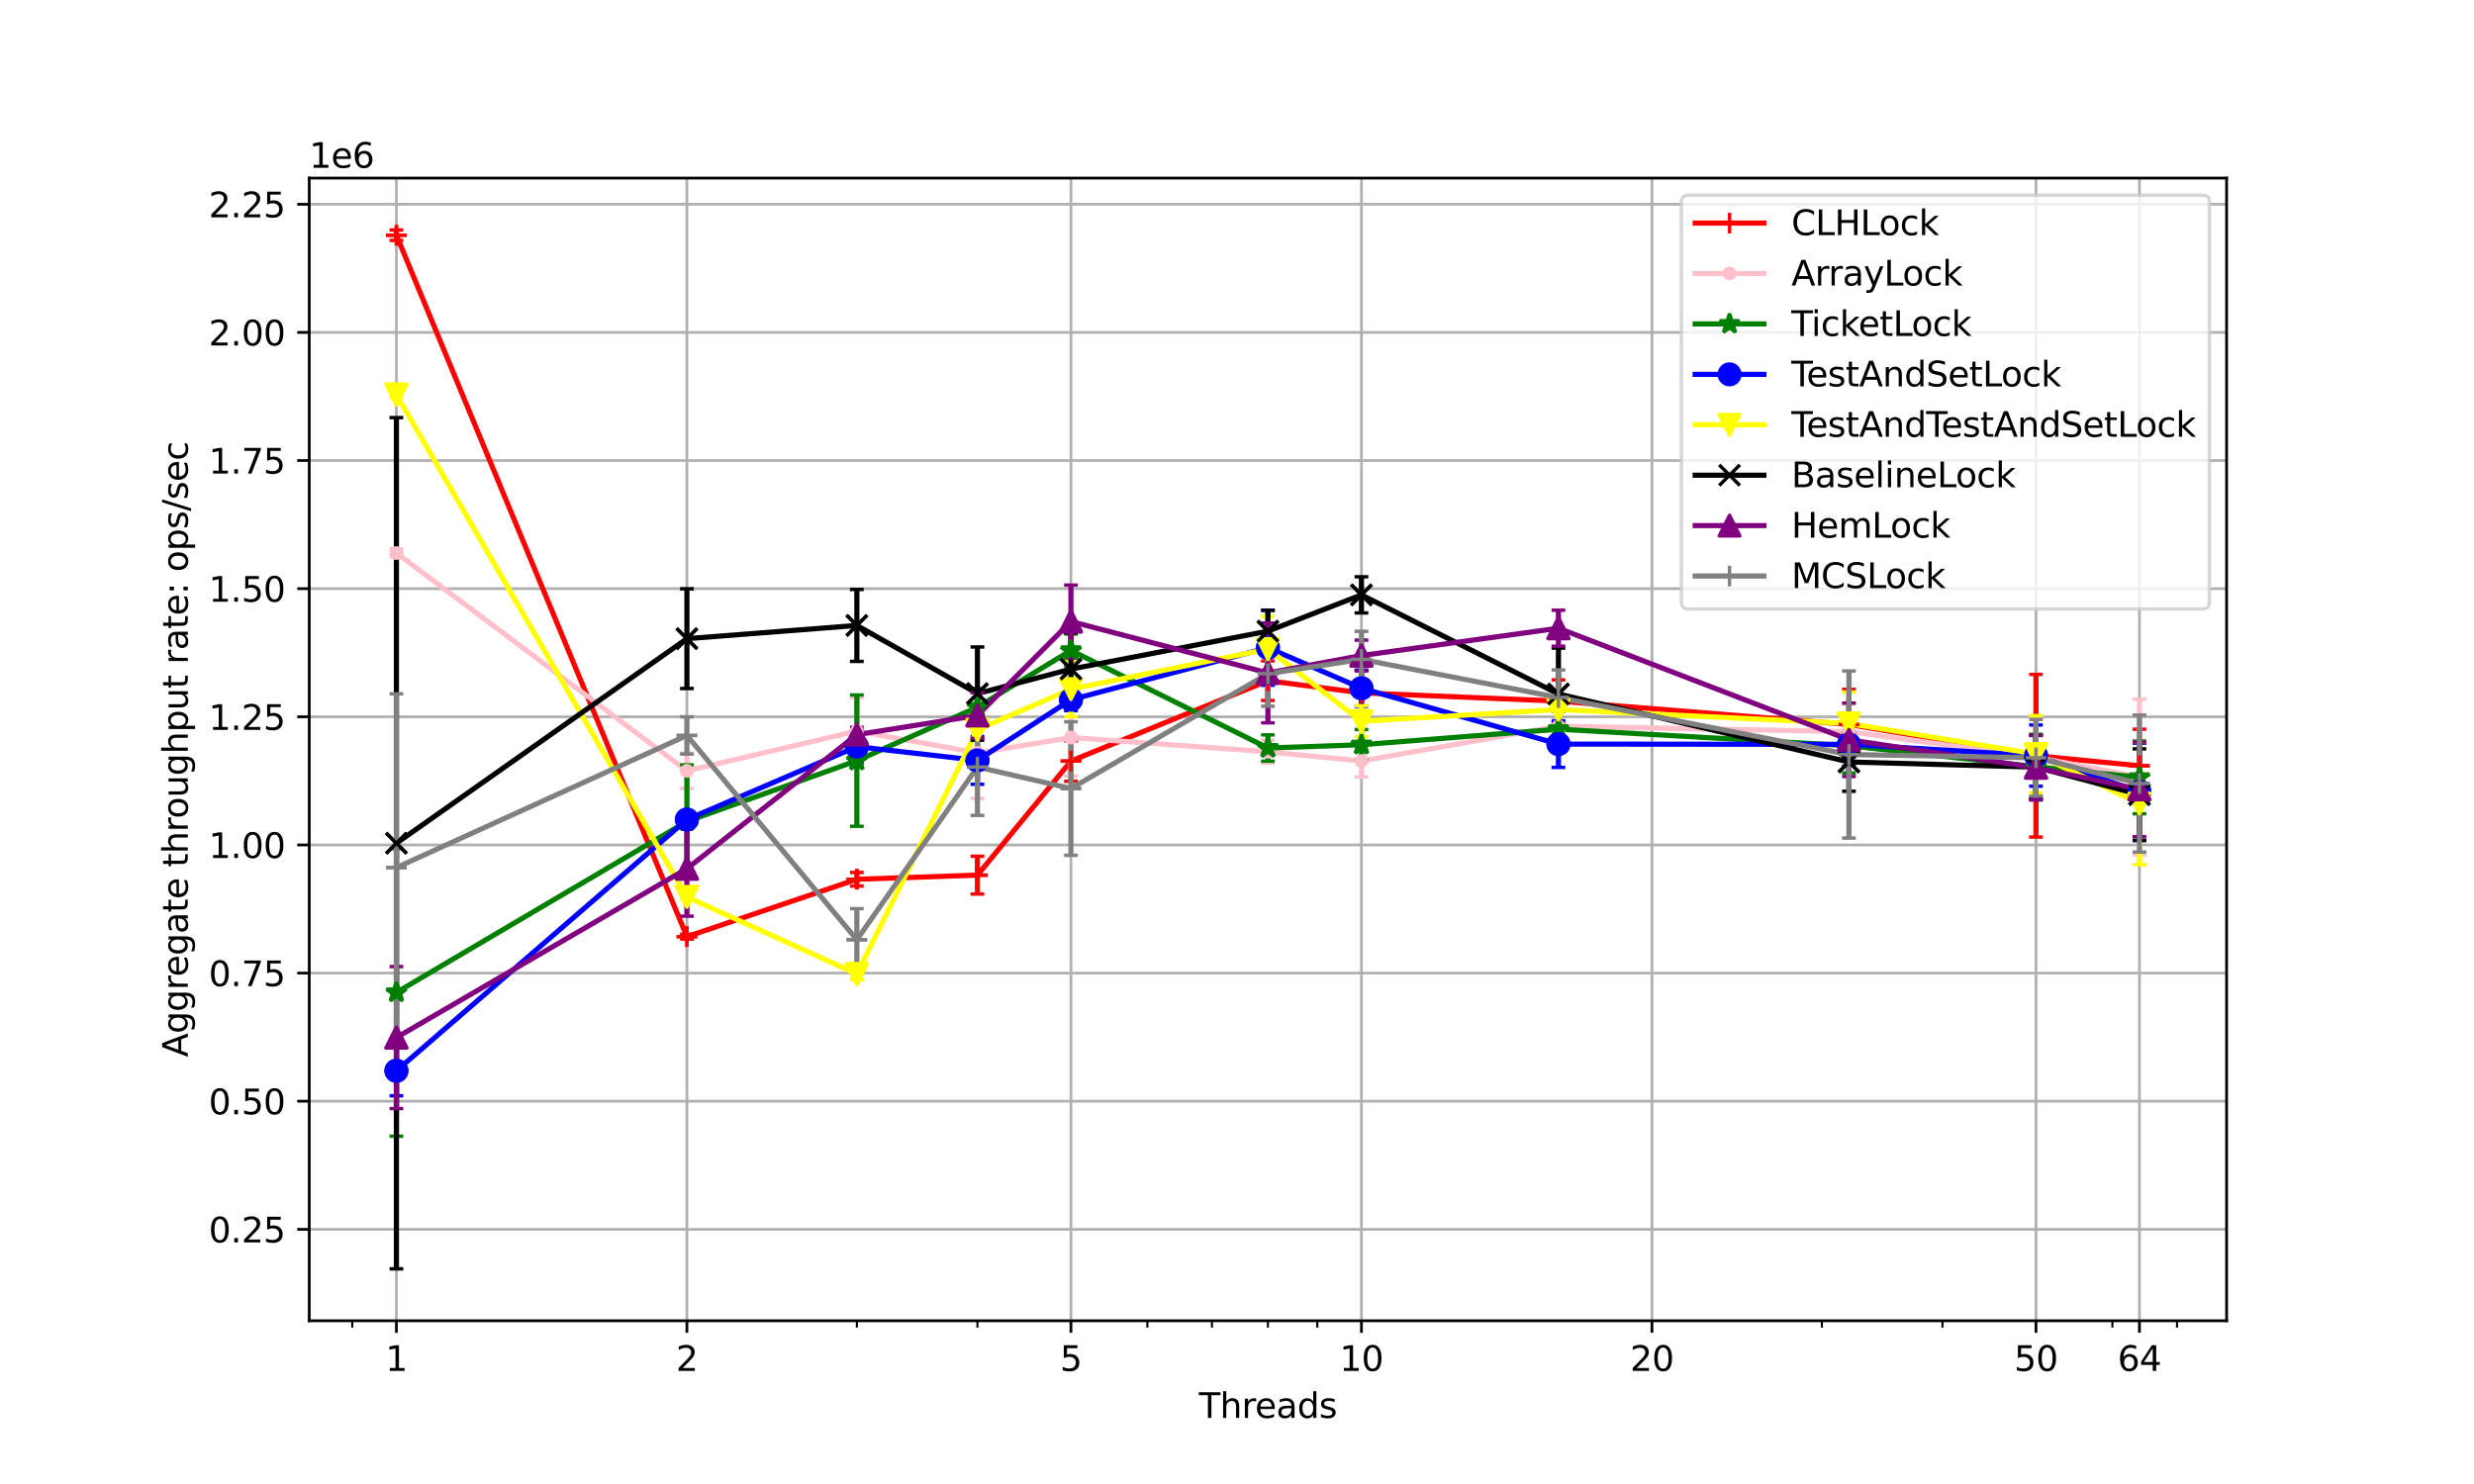 <?xml version="1.0" encoding="utf-8" standalone="no"?>
<!DOCTYPE svg PUBLIC "-//W3C//DTD SVG 1.1//EN"
  "http://www.w3.org/Graphics/SVG/1.1/DTD/svg11.dtd">
<svg xmlns:xlink="http://www.w3.org/1999/xlink" width="720pt" height="432pt" viewBox="0 0 720 432" xmlns="http://www.w3.org/2000/svg" version="1.1">
 <defs>
  <style type="text/css">*{stroke-linejoin: round; stroke-linecap: butt}</style>
 </defs>
 <g id="figure_1">
  <g id="patch_1">
   <path d="M 0 432 
L 720 432 
L 720 0 
L 0 0 
z
" style="fill: #ffffff"/>
  </g>
  <g id="axes_1">
   <g id="patch_2">
    <path d="M 90 384.48 
L 648 384.48 
L 648 51.84 
L 90 51.84 
z
" style="fill: #ffffff"/>
   </g>
   <g id="matplotlib.axis_1">
    <g id="xtick_1">
     <g id="line2d_1">
      <path d="M 115.364 384.48 
L 115.364 51.84 
" clip-path="url(#pa8ff776517)" style="fill: none; stroke: #b0b0b0; stroke-width: 0.8; stroke-linecap: square"/>
     </g>
     <g id="line2d_2">
      <defs>
       <path id="mf3b0e24a9b" d="M 0 0 
L 0 3.5 
" style="stroke: #000000; stroke-width: 0.8"/>
      </defs>
      <g>
       <use xlink:href="#mf3b0e24a9b" x="115.364" y="384.48" style="stroke: #000000; stroke-width: 0.8"/>
      </g>
     </g>
     <g id="text_1">
      <!-- 1 -->
      <g transform="translate(112.182 399.078)scale(0.1 -0.1)">
       <defs>
        <path id="DejaVuSans-31" d="M 794 531 
L 1825 531 
L 1825 4091 
L 703 3866 
L 703 4441 
L 1819 4666 
L 2450 4666 
L 2450 531 
L 3481 531 
L 3481 0 
L 794 0 
L 794 531 
z
" transform="scale(0.016)"/>
       </defs>
       <use xlink:href="#DejaVuSans-31"/>
      </g>
     </g>
    </g>
    <g id="xtick_2">
     <g id="line2d_3">
      <path d="M 199.909 384.48 
L 199.909 51.84 
" clip-path="url(#pa8ff776517)" style="fill: none; stroke: #b0b0b0; stroke-width: 0.8; stroke-linecap: square"/>
     </g>
     <g id="line2d_4">
      <g>
       <use xlink:href="#mf3b0e24a9b" x="199.909" y="384.48" style="stroke: #000000; stroke-width: 0.8"/>
      </g>
     </g>
     <g id="text_2">
      <!-- 2 -->
      <g transform="translate(196.728 399.078)scale(0.1 -0.1)">
       <defs>
        <path id="DejaVuSans-32" d="M 1228 531 
L 3431 531 
L 3431 0 
L 469 0 
L 469 531 
Q 828 903 1448 1529 
Q 2069 2156 2228 2338 
Q 2531 2678 2651 2914 
Q 2772 3150 2772 3378 
Q 2772 3750 2511 3984 
Q 2250 4219 1831 4219 
Q 1534 4219 1204 4116 
Q 875 4013 500 3803 
L 500 4441 
Q 881 4594 1212 4672 
Q 1544 4750 1819 4750 
Q 2544 4750 2975 4387 
Q 3406 4025 3406 3419 
Q 3406 3131 3298 2873 
Q 3191 2616 2906 2266 
Q 2828 2175 2409 1742 
Q 1991 1309 1228 531 
z
" transform="scale(0.016)"/>
       </defs>
       <use xlink:href="#DejaVuSans-32"/>
      </g>
     </g>
    </g>
    <g id="xtick_3">
     <g id="line2d_5">
      <path d="M 311.672 384.48 
L 311.672 51.84 
" clip-path="url(#pa8ff776517)" style="fill: none; stroke: #b0b0b0; stroke-width: 0.8; stroke-linecap: square"/>
     </g>
     <g id="line2d_6">
      <g>
       <use xlink:href="#mf3b0e24a9b" x="311.672" y="384.48" style="stroke: #000000; stroke-width: 0.8"/>
      </g>
     </g>
     <g id="text_3">
      <!-- 5 -->
      <g transform="translate(308.491 399.078)scale(0.1 -0.1)">
       <defs>
        <path id="DejaVuSans-35" d="M 691 4666 
L 3169 4666 
L 3169 4134 
L 1269 4134 
L 1269 2991 
Q 1406 3038 1543 3061 
Q 1681 3084 1819 3084 
Q 2600 3084 3056 2656 
Q 3513 2228 3513 1497 
Q 3513 744 3044 326 
Q 2575 -91 1722 -91 
Q 1428 -91 1123 -41 
Q 819 9 494 109 
L 494 744 
Q 775 591 1075 516 
Q 1375 441 1709 441 
Q 2250 441 2565 725 
Q 2881 1009 2881 1497 
Q 2881 1984 2565 2268 
Q 2250 2553 1709 2553 
Q 1456 2553 1204 2497 
Q 953 2441 691 2322 
L 691 4666 
z
" transform="scale(0.016)"/>
       </defs>
       <use xlink:href="#DejaVuSans-35"/>
      </g>
     </g>
    </g>
    <g id="xtick_4">
     <g id="line2d_7">
      <path d="M 396.218 384.48 
L 396.218 51.84 
" clip-path="url(#pa8ff776517)" style="fill: none; stroke: #b0b0b0; stroke-width: 0.8; stroke-linecap: square"/>
     </g>
     <g id="line2d_8">
      <g>
       <use xlink:href="#mf3b0e24a9b" x="396.218" y="384.48" style="stroke: #000000; stroke-width: 0.8"/>
      </g>
     </g>
     <g id="text_4">
      <!-- 10 -->
      <g transform="translate(389.855 399.078)scale(0.1 -0.1)">
       <defs>
        <path id="DejaVuSans-30" d="M 2034 4250 
Q 1547 4250 1301 3770 
Q 1056 3291 1056 2328 
Q 1056 1369 1301 889 
Q 1547 409 2034 409 
Q 2525 409 2770 889 
Q 3016 1369 3016 2328 
Q 3016 3291 2770 3770 
Q 2525 4250 2034 4250 
z
M 2034 4750 
Q 2819 4750 3233 4129 
Q 3647 3509 3647 2328 
Q 3647 1150 3233 529 
Q 2819 -91 2034 -91 
Q 1250 -91 836 529 
Q 422 1150 422 2328 
Q 422 3509 836 4129 
Q 1250 4750 2034 4750 
z
" transform="scale(0.016)"/>
       </defs>
       <use xlink:href="#DejaVuSans-31"/>
       <use xlink:href="#DejaVuSans-30" x="63.623"/>
      </g>
     </g>
    </g>
    <g id="xtick_5">
     <g id="line2d_9">
      <path d="M 480.763 384.48 
L 480.763 51.84 
" clip-path="url(#pa8ff776517)" style="fill: none; stroke: #b0b0b0; stroke-width: 0.8; stroke-linecap: square"/>
     </g>
     <g id="line2d_10">
      <g>
       <use xlink:href="#mf3b0e24a9b" x="480.763" y="384.48" style="stroke: #000000; stroke-width: 0.8"/>
      </g>
     </g>
     <g id="text_5">
      <!-- 20 -->
      <g transform="translate(474.401 399.078)scale(0.1 -0.1)">
       <use xlink:href="#DejaVuSans-32"/>
       <use xlink:href="#DejaVuSans-30" x="63.623"/>
      </g>
     </g>
    </g>
    <g id="xtick_6">
     <g id="line2d_11">
      <path d="M 592.526 384.48 
L 592.526 51.84 
" clip-path="url(#pa8ff776517)" style="fill: none; stroke: #b0b0b0; stroke-width: 0.8; stroke-linecap: square"/>
     </g>
     <g id="line2d_12">
      <g>
       <use xlink:href="#mf3b0e24a9b" x="592.526" y="384.48" style="stroke: #000000; stroke-width: 0.8"/>
      </g>
     </g>
     <g id="text_6">
      <!-- 50 -->
      <g transform="translate(586.164 399.078)scale(0.1 -0.1)">
       <use xlink:href="#DejaVuSans-35"/>
       <use xlink:href="#DejaVuSans-30" x="63.623"/>
      </g>
     </g>
    </g>
    <g id="xtick_7">
     <g id="line2d_13">
      <path d="M 622.636 384.48 
L 622.636 51.84 
" clip-path="url(#pa8ff776517)" style="fill: none; stroke: #b0b0b0; stroke-width: 0.8; stroke-linecap: square"/>
     </g>
     <g id="line2d_14">
      <g>
       <use xlink:href="#mf3b0e24a9b" x="622.636" y="384.48" style="stroke: #000000; stroke-width: 0.8"/>
      </g>
     </g>
     <g id="text_7">
      <!-- 64 -->
      <g transform="translate(616.274 399.078)scale(0.1 -0.1)">
       <defs>
        <path id="DejaVuSans-36" d="M 2113 2584 
Q 1688 2584 1439 2293 
Q 1191 2003 1191 1497 
Q 1191 994 1439 701 
Q 1688 409 2113 409 
Q 2538 409 2786 701 
Q 3034 994 3034 1497 
Q 3034 2003 2786 2293 
Q 2538 2584 2113 2584 
z
M 3366 4563 
L 3366 3988 
Q 3128 4100 2886 4159 
Q 2644 4219 2406 4219 
Q 1781 4219 1451 3797 
Q 1122 3375 1075 2522 
Q 1259 2794 1537 2939 
Q 1816 3084 2150 3084 
Q 2853 3084 3261 2657 
Q 3669 2231 3669 1497 
Q 3669 778 3244 343 
Q 2819 -91 2113 -91 
Q 1303 -91 875 529 
Q 447 1150 447 2328 
Q 447 3434 972 4092 
Q 1497 4750 2381 4750 
Q 2619 4750 2861 4703 
Q 3103 4656 3366 4563 
z
" transform="scale(0.016)"/>
        <path id="DejaVuSans-34" d="M 2419 4116 
L 825 1625 
L 2419 1625 
L 2419 4116 
z
M 2253 4666 
L 3047 4666 
L 3047 1625 
L 3713 1625 
L 3713 1100 
L 3047 1100 
L 3047 0 
L 2419 0 
L 2419 1100 
L 313 1100 
L 313 1709 
L 2253 4666 
z
" transform="scale(0.016)"/>
       </defs>
       <use xlink:href="#DejaVuSans-36"/>
       <use xlink:href="#DejaVuSans-34" x="63.623"/>
      </g>
     </g>
    </g>
    <g id="xtick_8">
     <g id="line2d_15">
      <defs>
       <path id="m267546d6dd" d="M 0 0 
L 0 2 
" style="stroke: #000000; stroke-width: 0.6"/>
      </defs>
      <g>
       <use xlink:href="#m267546d6dd" x="102.512" y="384.48" style="stroke: #000000; stroke-width: 0.6"/>
      </g>
     </g>
    </g>
    <g id="xtick_9">
     <g id="line2d_16">
      <g>
       <use xlink:href="#m267546d6dd" x="249.365" y="384.48" style="stroke: #000000; stroke-width: 0.6"/>
      </g>
     </g>
    </g>
    <g id="xtick_10">
     <g id="line2d_17">
      <g>
       <use xlink:href="#m267546d6dd" x="284.455" y="384.48" style="stroke: #000000; stroke-width: 0.6"/>
      </g>
     </g>
    </g>
    <g id="xtick_11">
     <g id="line2d_18">
      <g>
       <use xlink:href="#m267546d6dd" x="333.91" y="384.48" style="stroke: #000000; stroke-width: 0.6"/>
      </g>
     </g>
    </g>
    <g id="xtick_12">
     <g id="line2d_19">
      <g>
       <use xlink:href="#m267546d6dd" x="352.713" y="384.48" style="stroke: #000000; stroke-width: 0.6"/>
      </g>
     </g>
    </g>
    <g id="xtick_13">
     <g id="line2d_20">
      <g>
       <use xlink:href="#m267546d6dd" x="369" y="384.48" style="stroke: #000000; stroke-width: 0.6"/>
      </g>
     </g>
    </g>
    <g id="xtick_14">
     <g id="line2d_21">
      <g>
       <use xlink:href="#m267546d6dd" x="383.366" y="384.48" style="stroke: #000000; stroke-width: 0.6"/>
      </g>
     </g>
    </g>
    <g id="xtick_15">
     <g id="line2d_22">
      <g>
       <use xlink:href="#m267546d6dd" x="530.219" y="384.48" style="stroke: #000000; stroke-width: 0.6"/>
      </g>
     </g>
    </g>
    <g id="xtick_16">
     <g id="line2d_23">
      <g>
       <use xlink:href="#m267546d6dd" x="565.308" y="384.48" style="stroke: #000000; stroke-width: 0.6"/>
      </g>
     </g>
    </g>
    <g id="xtick_17">
     <g id="line2d_24">
      <g>
       <use xlink:href="#m267546d6dd" x="614.764" y="384.48" style="stroke: #000000; stroke-width: 0.6"/>
      </g>
     </g>
    </g>
    <g id="xtick_18">
     <g id="line2d_25">
      <g>
       <use xlink:href="#m267546d6dd" x="633.567" y="384.48" style="stroke: #000000; stroke-width: 0.6"/>
      </g>
     </g>
    </g>
    <g id="text_8">
     <!-- Threads -->
     <g transform="translate(348.915 412.757)scale(0.1 -0.1)">
      <defs>
       <path id="DejaVuSans-54" d="M -19 4666 
L 3928 4666 
L 3928 4134 
L 2272 4134 
L 2272 0 
L 1638 0 
L 1638 4134 
L -19 4134 
L -19 4666 
z
" transform="scale(0.016)"/>
       <path id="DejaVuSans-68" d="M 3513 2113 
L 3513 0 
L 2938 0 
L 2938 2094 
Q 2938 2591 2744 2837 
Q 2550 3084 2163 3084 
Q 1697 3084 1428 2787 
Q 1159 2491 1159 1978 
L 1159 0 
L 581 0 
L 581 4863 
L 1159 4863 
L 1159 2956 
Q 1366 3272 1645 3428 
Q 1925 3584 2291 3584 
Q 2894 3584 3203 3211 
Q 3513 2838 3513 2113 
z
" transform="scale(0.016)"/>
       <path id="DejaVuSans-72" d="M 2631 2963 
Q 2534 3019 2420 3045 
Q 2306 3072 2169 3072 
Q 1681 3072 1420 2755 
Q 1159 2438 1159 1844 
L 1159 0 
L 581 0 
L 581 3500 
L 1159 3500 
L 1159 2956 
Q 1341 3275 1631 3429 
Q 1922 3584 2338 3584 
Q 2397 3584 2469 3576 
Q 2541 3569 2628 3553 
L 2631 2963 
z
" transform="scale(0.016)"/>
       <path id="DejaVuSans-65" d="M 3597 1894 
L 3597 1613 
L 953 1613 
Q 991 1019 1311 708 
Q 1631 397 2203 397 
Q 2534 397 2845 478 
Q 3156 559 3463 722 
L 3463 178 
Q 3153 47 2828 -22 
Q 2503 -91 2169 -91 
Q 1331 -91 842 396 
Q 353 884 353 1716 
Q 353 2575 817 3079 
Q 1281 3584 2069 3584 
Q 2775 3584 3186 3129 
Q 3597 2675 3597 1894 
z
M 3022 2063 
Q 3016 2534 2758 2815 
Q 2500 3097 2075 3097 
Q 1594 3097 1305 2825 
Q 1016 2553 972 2059 
L 3022 2063 
z
" transform="scale(0.016)"/>
       <path id="DejaVuSans-61" d="M 2194 1759 
Q 1497 1759 1228 1600 
Q 959 1441 959 1056 
Q 959 750 1161 570 
Q 1363 391 1709 391 
Q 2188 391 2477 730 
Q 2766 1069 2766 1631 
L 2766 1759 
L 2194 1759 
z
M 3341 1997 
L 3341 0 
L 2766 0 
L 2766 531 
Q 2569 213 2275 61 
Q 1981 -91 1556 -91 
Q 1019 -91 701 211 
Q 384 513 384 1019 
Q 384 1609 779 1909 
Q 1175 2209 1959 2209 
L 2766 2209 
L 2766 2266 
Q 2766 2663 2505 2880 
Q 2244 3097 1772 3097 
Q 1472 3097 1187 3025 
Q 903 2953 641 2809 
L 641 3341 
Q 956 3463 1253 3523 
Q 1550 3584 1831 3584 
Q 2591 3584 2966 3190 
Q 3341 2797 3341 1997 
z
" transform="scale(0.016)"/>
       <path id="DejaVuSans-64" d="M 2906 2969 
L 2906 4863 
L 3481 4863 
L 3481 0 
L 2906 0 
L 2906 525 
Q 2725 213 2448 61 
Q 2172 -91 1784 -91 
Q 1150 -91 751 415 
Q 353 922 353 1747 
Q 353 2572 751 3078 
Q 1150 3584 1784 3584 
Q 2172 3584 2448 3432 
Q 2725 3281 2906 2969 
z
M 947 1747 
Q 947 1113 1208 752 
Q 1469 391 1925 391 
Q 2381 391 2643 752 
Q 2906 1113 2906 1747 
Q 2906 2381 2643 2742 
Q 2381 3103 1925 3103 
Q 1469 3103 1208 2742 
Q 947 2381 947 1747 
z
" transform="scale(0.016)"/>
       <path id="DejaVuSans-73" d="M 2834 3397 
L 2834 2853 
Q 2591 2978 2328 3040 
Q 2066 3103 1784 3103 
Q 1356 3103 1142 2972 
Q 928 2841 928 2578 
Q 928 2378 1081 2264 
Q 1234 2150 1697 2047 
L 1894 2003 
Q 2506 1872 2764 1633 
Q 3022 1394 3022 966 
Q 3022 478 2636 193 
Q 2250 -91 1575 -91 
Q 1294 -91 989 -36 
Q 684 19 347 128 
L 347 722 
Q 666 556 975 473 
Q 1284 391 1588 391 
Q 1994 391 2212 530 
Q 2431 669 2431 922 
Q 2431 1156 2273 1281 
Q 2116 1406 1581 1522 
L 1381 1569 
Q 847 1681 609 1914 
Q 372 2147 372 2553 
Q 372 3047 722 3315 
Q 1072 3584 1716 3584 
Q 2034 3584 2315 3537 
Q 2597 3491 2834 3397 
z
" transform="scale(0.016)"/>
      </defs>
      <use xlink:href="#DejaVuSans-54"/>
      <use xlink:href="#DejaVuSans-68" x="61.084"/>
      <use xlink:href="#DejaVuSans-72" x="124.463"/>
      <use xlink:href="#DejaVuSans-65" x="163.326"/>
      <use xlink:href="#DejaVuSans-61" x="224.85"/>
      <use xlink:href="#DejaVuSans-64" x="286.129"/>
      <use xlink:href="#DejaVuSans-73" x="349.605"/>
     </g>
    </g>
   </g>
   <g id="matplotlib.axis_2">
    <g id="ytick_1">
     <g id="line2d_26">
      <path d="M 90 357.871 
L 648 357.871 
" clip-path="url(#pa8ff776517)" style="fill: none; stroke: #b0b0b0; stroke-width: 0.8; stroke-linecap: square"/>
     </g>
     <g id="line2d_27">
      <defs>
       <path id="m00241b0fdd" d="M 0 0 
L -3.5 0 
" style="stroke: #000000; stroke-width: 0.8"/>
      </defs>
      <g>
       <use xlink:href="#m00241b0fdd" x="90" y="357.871" style="stroke: #000000; stroke-width: 0.8"/>
      </g>
     </g>
     <g id="text_9">
      <!-- 0.25 -->
      <g transform="translate(60.734 361.671)scale(0.1 -0.1)">
       <defs>
        <path id="DejaVuSans-2e" d="M 684 794 
L 1344 794 
L 1344 0 
L 684 0 
L 684 794 
z
" transform="scale(0.016)"/>
       </defs>
       <use xlink:href="#DejaVuSans-30"/>
       <use xlink:href="#DejaVuSans-2e" x="63.623"/>
       <use xlink:href="#DejaVuSans-32" x="95.41"/>
       <use xlink:href="#DejaVuSans-35" x="159.033"/>
      </g>
     </g>
    </g>
    <g id="ytick_2">
     <g id="line2d_28">
      <path d="M 90 320.57 
L 648 320.57 
" clip-path="url(#pa8ff776517)" style="fill: none; stroke: #b0b0b0; stroke-width: 0.8; stroke-linecap: square"/>
     </g>
     <g id="line2d_29">
      <g>
       <use xlink:href="#m00241b0fdd" x="90" y="320.57" style="stroke: #000000; stroke-width: 0.8"/>
      </g>
     </g>
     <g id="text_10">
      <!-- 0.50 -->
      <g transform="translate(60.734 324.369)scale(0.1 -0.1)">
       <use xlink:href="#DejaVuSans-30"/>
       <use xlink:href="#DejaVuSans-2e" x="63.623"/>
       <use xlink:href="#DejaVuSans-35" x="95.41"/>
       <use xlink:href="#DejaVuSans-30" x="159.033"/>
      </g>
     </g>
    </g>
    <g id="ytick_3">
     <g id="line2d_30">
      <path d="M 90 283.268 
L 648 283.268 
" clip-path="url(#pa8ff776517)" style="fill: none; stroke: #b0b0b0; stroke-width: 0.8; stroke-linecap: square"/>
     </g>
     <g id="line2d_31">
      <g>
       <use xlink:href="#m00241b0fdd" x="90" y="283.268" style="stroke: #000000; stroke-width: 0.8"/>
      </g>
     </g>
     <g id="text_11">
      <!-- 0.75 -->
      <g transform="translate(60.734 287.068)scale(0.1 -0.1)">
       <defs>
        <path id="DejaVuSans-37" d="M 525 4666 
L 3525 4666 
L 3525 4397 
L 1831 0 
L 1172 0 
L 2766 4134 
L 525 4134 
L 525 4666 
z
" transform="scale(0.016)"/>
       </defs>
       <use xlink:href="#DejaVuSans-30"/>
       <use xlink:href="#DejaVuSans-2e" x="63.623"/>
       <use xlink:href="#DejaVuSans-37" x="95.41"/>
       <use xlink:href="#DejaVuSans-35" x="159.033"/>
      </g>
     </g>
    </g>
    <g id="ytick_4">
     <g id="line2d_32">
      <path d="M 90 245.967 
L 648 245.967 
" clip-path="url(#pa8ff776517)" style="fill: none; stroke: #b0b0b0; stroke-width: 0.8; stroke-linecap: square"/>
     </g>
     <g id="line2d_33">
      <g>
       <use xlink:href="#m00241b0fdd" x="90" y="245.967" style="stroke: #000000; stroke-width: 0.8"/>
      </g>
     </g>
     <g id="text_12">
      <!-- 1.00 -->
      <g transform="translate(60.734 249.766)scale(0.1 -0.1)">
       <use xlink:href="#DejaVuSans-31"/>
       <use xlink:href="#DejaVuSans-2e" x="63.623"/>
       <use xlink:href="#DejaVuSans-30" x="95.41"/>
       <use xlink:href="#DejaVuSans-30" x="159.033"/>
      </g>
     </g>
    </g>
    <g id="ytick_5">
     <g id="line2d_34">
      <path d="M 90 208.665 
L 648 208.665 
" clip-path="url(#pa8ff776517)" style="fill: none; stroke: #b0b0b0; stroke-width: 0.8; stroke-linecap: square"/>
     </g>
     <g id="line2d_35">
      <g>
       <use xlink:href="#m00241b0fdd" x="90" y="208.665" style="stroke: #000000; stroke-width: 0.8"/>
      </g>
     </g>
     <g id="text_13">
      <!-- 1.25 -->
      <g transform="translate(60.734 212.464)scale(0.1 -0.1)">
       <use xlink:href="#DejaVuSans-31"/>
       <use xlink:href="#DejaVuSans-2e" x="63.623"/>
       <use xlink:href="#DejaVuSans-32" x="95.41"/>
       <use xlink:href="#DejaVuSans-35" x="159.033"/>
      </g>
     </g>
    </g>
    <g id="ytick_6">
     <g id="line2d_36">
      <path d="M 90 171.364 
L 648 171.364 
" clip-path="url(#pa8ff776517)" style="fill: none; stroke: #b0b0b0; stroke-width: 0.8; stroke-linecap: square"/>
     </g>
     <g id="line2d_37">
      <g>
       <use xlink:href="#m00241b0fdd" x="90" y="171.364" style="stroke: #000000; stroke-width: 0.8"/>
      </g>
     </g>
     <g id="text_14">
      <!-- 1.50 -->
      <g transform="translate(60.734 175.163)scale(0.1 -0.1)">
       <use xlink:href="#DejaVuSans-31"/>
       <use xlink:href="#DejaVuSans-2e" x="63.623"/>
       <use xlink:href="#DejaVuSans-35" x="95.41"/>
       <use xlink:href="#DejaVuSans-30" x="159.033"/>
      </g>
     </g>
    </g>
    <g id="ytick_7">
     <g id="line2d_38">
      <path d="M 90 134.062 
L 648 134.062 
" clip-path="url(#pa8ff776517)" style="fill: none; stroke: #b0b0b0; stroke-width: 0.8; stroke-linecap: square"/>
     </g>
     <g id="line2d_39">
      <g>
       <use xlink:href="#m00241b0fdd" x="90" y="134.062" style="stroke: #000000; stroke-width: 0.8"/>
      </g>
     </g>
     <g id="text_15">
      <!-- 1.75 -->
      <g transform="translate(60.734 137.861)scale(0.1 -0.1)">
       <use xlink:href="#DejaVuSans-31"/>
       <use xlink:href="#DejaVuSans-2e" x="63.623"/>
       <use xlink:href="#DejaVuSans-37" x="95.41"/>
       <use xlink:href="#DejaVuSans-35" x="159.033"/>
      </g>
     </g>
    </g>
    <g id="ytick_8">
     <g id="line2d_40">
      <path d="M 90 96.761 
L 648 96.761 
" clip-path="url(#pa8ff776517)" style="fill: none; stroke: #b0b0b0; stroke-width: 0.8; stroke-linecap: square"/>
     </g>
     <g id="line2d_41">
      <g>
       <use xlink:href="#m00241b0fdd" x="90" y="96.761" style="stroke: #000000; stroke-width: 0.8"/>
      </g>
     </g>
     <g id="text_16">
      <!-- 2.00 -->
      <g transform="translate(60.734 100.56)scale(0.1 -0.1)">
       <use xlink:href="#DejaVuSans-32"/>
       <use xlink:href="#DejaVuSans-2e" x="63.623"/>
       <use xlink:href="#DejaVuSans-30" x="95.41"/>
       <use xlink:href="#DejaVuSans-30" x="159.033"/>
      </g>
     </g>
    </g>
    <g id="ytick_9">
     <g id="line2d_42">
      <path d="M 90 59.459 
L 648 59.459 
" clip-path="url(#pa8ff776517)" style="fill: none; stroke: #b0b0b0; stroke-width: 0.8; stroke-linecap: square"/>
     </g>
     <g id="line2d_43">
      <g>
       <use xlink:href="#m00241b0fdd" x="90" y="59.459" style="stroke: #000000; stroke-width: 0.8"/>
      </g>
     </g>
     <g id="text_17">
      <!-- 2.25 -->
      <g transform="translate(60.734 63.258)scale(0.1 -0.1)">
       <use xlink:href="#DejaVuSans-32"/>
       <use xlink:href="#DejaVuSans-2e" x="63.623"/>
       <use xlink:href="#DejaVuSans-32" x="95.41"/>
       <use xlink:href="#DejaVuSans-35" x="159.033"/>
      </g>
     </g>
    </g>
    <g id="text_18">
     <!-- Aggregate throughput rate: ops/sec -->
     <g transform="translate(54.655 307.73)rotate(-90)scale(0.1 -0.1)">
      <defs>
       <path id="DejaVuSans-41" d="M 2188 4044 
L 1331 1722 
L 3047 1722 
L 2188 4044 
z
M 1831 4666 
L 2547 4666 
L 4325 0 
L 3669 0 
L 3244 1197 
L 1141 1197 
L 716 0 
L 50 0 
L 1831 4666 
z
" transform="scale(0.016)"/>
       <path id="DejaVuSans-67" d="M 2906 1791 
Q 2906 2416 2648 2759 
Q 2391 3103 1925 3103 
Q 1463 3103 1205 2759 
Q 947 2416 947 1791 
Q 947 1169 1205 825 
Q 1463 481 1925 481 
Q 2391 481 2648 825 
Q 2906 1169 2906 1791 
z
M 3481 434 
Q 3481 -459 3084 -895 
Q 2688 -1331 1869 -1331 
Q 1566 -1331 1297 -1286 
Q 1028 -1241 775 -1147 
L 775 -588 
Q 1028 -725 1275 -790 
Q 1522 -856 1778 -856 
Q 2344 -856 2625 -561 
Q 2906 -266 2906 331 
L 2906 616 
Q 2728 306 2450 153 
Q 2172 0 1784 0 
Q 1141 0 747 490 
Q 353 981 353 1791 
Q 353 2603 747 3093 
Q 1141 3584 1784 3584 
Q 2172 3584 2450 3431 
Q 2728 3278 2906 2969 
L 2906 3500 
L 3481 3500 
L 3481 434 
z
" transform="scale(0.016)"/>
       <path id="DejaVuSans-74" d="M 1172 4494 
L 1172 3500 
L 2356 3500 
L 2356 3053 
L 1172 3053 
L 1172 1153 
Q 1172 725 1289 603 
Q 1406 481 1766 481 
L 2356 481 
L 2356 0 
L 1766 0 
Q 1100 0 847 248 
Q 594 497 594 1153 
L 594 3053 
L 172 3053 
L 172 3500 
L 594 3500 
L 594 4494 
L 1172 4494 
z
" transform="scale(0.016)"/>
       <path id="DejaVuSans-20" transform="scale(0.016)"/>
       <path id="DejaVuSans-6f" d="M 1959 3097 
Q 1497 3097 1228 2736 
Q 959 2375 959 1747 
Q 959 1119 1226 758 
Q 1494 397 1959 397 
Q 2419 397 2687 759 
Q 2956 1122 2956 1747 
Q 2956 2369 2687 2733 
Q 2419 3097 1959 3097 
z
M 1959 3584 
Q 2709 3584 3137 3096 
Q 3566 2609 3566 1747 
Q 3566 888 3137 398 
Q 2709 -91 1959 -91 
Q 1206 -91 779 398 
Q 353 888 353 1747 
Q 353 2609 779 3096 
Q 1206 3584 1959 3584 
z
" transform="scale(0.016)"/>
       <path id="DejaVuSans-75" d="M 544 1381 
L 544 3500 
L 1119 3500 
L 1119 1403 
Q 1119 906 1312 657 
Q 1506 409 1894 409 
Q 2359 409 2629 706 
Q 2900 1003 2900 1516 
L 2900 3500 
L 3475 3500 
L 3475 0 
L 2900 0 
L 2900 538 
Q 2691 219 2414 64 
Q 2138 -91 1772 -91 
Q 1169 -91 856 284 
Q 544 659 544 1381 
z
M 1991 3584 
L 1991 3584 
z
" transform="scale(0.016)"/>
       <path id="DejaVuSans-70" d="M 1159 525 
L 1159 -1331 
L 581 -1331 
L 581 3500 
L 1159 3500 
L 1159 2969 
Q 1341 3281 1617 3432 
Q 1894 3584 2278 3584 
Q 2916 3584 3314 3078 
Q 3713 2572 3713 1747 
Q 3713 922 3314 415 
Q 2916 -91 2278 -91 
Q 1894 -91 1617 61 
Q 1341 213 1159 525 
z
M 3116 1747 
Q 3116 2381 2855 2742 
Q 2594 3103 2138 3103 
Q 1681 3103 1420 2742 
Q 1159 2381 1159 1747 
Q 1159 1113 1420 752 
Q 1681 391 2138 391 
Q 2594 391 2855 752 
Q 3116 1113 3116 1747 
z
" transform="scale(0.016)"/>
       <path id="DejaVuSans-3a" d="M 750 794 
L 1409 794 
L 1409 0 
L 750 0 
L 750 794 
z
M 750 3309 
L 1409 3309 
L 1409 2516 
L 750 2516 
L 750 3309 
z
" transform="scale(0.016)"/>
       <path id="DejaVuSans-2f" d="M 1625 4666 
L 2156 4666 
L 531 -594 
L 0 -594 
L 1625 4666 
z
" transform="scale(0.016)"/>
       <path id="DejaVuSans-63" d="M 3122 3366 
L 3122 2828 
Q 2878 2963 2633 3030 
Q 2388 3097 2138 3097 
Q 1578 3097 1268 2742 
Q 959 2388 959 1747 
Q 959 1106 1268 751 
Q 1578 397 2138 397 
Q 2388 397 2633 464 
Q 2878 531 3122 666 
L 3122 134 
Q 2881 22 2623 -34 
Q 2366 -91 2075 -91 
Q 1284 -91 818 406 
Q 353 903 353 1747 
Q 353 2603 823 3093 
Q 1294 3584 2113 3584 
Q 2378 3584 2631 3529 
Q 2884 3475 3122 3366 
z
" transform="scale(0.016)"/>
      </defs>
      <use xlink:href="#DejaVuSans-41"/>
      <use xlink:href="#DejaVuSans-67" x="68.408"/>
      <use xlink:href="#DejaVuSans-67" x="131.885"/>
      <use xlink:href="#DejaVuSans-72" x="195.361"/>
      <use xlink:href="#DejaVuSans-65" x="234.225"/>
      <use xlink:href="#DejaVuSans-67" x="295.748"/>
      <use xlink:href="#DejaVuSans-61" x="359.225"/>
      <use xlink:href="#DejaVuSans-74" x="420.504"/>
      <use xlink:href="#DejaVuSans-65" x="459.713"/>
      <use xlink:href="#DejaVuSans-20" x="521.236"/>
      <use xlink:href="#DejaVuSans-74" x="553.023"/>
      <use xlink:href="#DejaVuSans-68" x="592.232"/>
      <use xlink:href="#DejaVuSans-72" x="655.611"/>
      <use xlink:href="#DejaVuSans-6f" x="694.475"/>
      <use xlink:href="#DejaVuSans-75" x="755.656"/>
      <use xlink:href="#DejaVuSans-67" x="819.035"/>
      <use xlink:href="#DejaVuSans-68" x="882.512"/>
      <use xlink:href="#DejaVuSans-70" x="945.891"/>
      <use xlink:href="#DejaVuSans-75" x="1009.367"/>
      <use xlink:href="#DejaVuSans-74" x="1072.746"/>
      <use xlink:href="#DejaVuSans-20" x="1111.955"/>
      <use xlink:href="#DejaVuSans-72" x="1143.742"/>
      <use xlink:href="#DejaVuSans-61" x="1184.855"/>
      <use xlink:href="#DejaVuSans-74" x="1246.135"/>
      <use xlink:href="#DejaVuSans-65" x="1285.344"/>
      <use xlink:href="#DejaVuSans-3a" x="1346.867"/>
      <use xlink:href="#DejaVuSans-20" x="1380.559"/>
      <use xlink:href="#DejaVuSans-6f" x="1412.346"/>
      <use xlink:href="#DejaVuSans-70" x="1473.527"/>
      <use xlink:href="#DejaVuSans-73" x="1537.004"/>
      <use xlink:href="#DejaVuSans-2f" x="1589.104"/>
      <use xlink:href="#DejaVuSans-73" x="1622.795"/>
      <use xlink:href="#DejaVuSans-65" x="1674.895"/>
      <use xlink:href="#DejaVuSans-63" x="1736.418"/>
     </g>
    </g>
    <g id="text_19">
     <!-- 1e6 -->
     <g transform="translate(90 48.84)scale(0.1 -0.1)">
      <use xlink:href="#DejaVuSans-31"/>
      <use xlink:href="#DejaVuSans-65" x="63.623"/>
      <use xlink:href="#DejaVuSans-36" x="125.146"/>
     </g>
    </g>
   </g>
   <g id="line2d_44">
    <path d="M 115.364 68.473 
L 199.909 272.663 
L 249.365 255.955 
L 284.455 254.756 
L 311.672 221.539 
L 369 198.162 
L 396.218 201.7 
L 453.545 204.105 
L 538.091 210.894 
L 592.526 219.993 
L 622.636 222.917 
" clip-path="url(#pa8ff776517)" style="fill: none; stroke: #ff0000; stroke-width: 1.5; stroke-linecap: square"/>
    <defs>
     <path id="m182b2a8366" d="M -3 0 
L 3 0 
M 0 3 
L 0 -3 
" style="stroke: #ff0000"/>
    </defs>
    <g clip-path="url(#pa8ff776517)">
     <use xlink:href="#m182b2a8366" x="115.364" y="68.473" style="fill: #ff0000; stroke: #ff0000"/>
     <use xlink:href="#m182b2a8366" x="199.909" y="272.663" style="fill: #ff0000; stroke: #ff0000"/>
     <use xlink:href="#m182b2a8366" x="249.365" y="255.955" style="fill: #ff0000; stroke: #ff0000"/>
     <use xlink:href="#m182b2a8366" x="284.455" y="254.756" style="fill: #ff0000; stroke: #ff0000"/>
     <use xlink:href="#m182b2a8366" x="311.672" y="221.539" style="fill: #ff0000; stroke: #ff0000"/>
     <use xlink:href="#m182b2a8366" x="369" y="198.162" style="fill: #ff0000; stroke: #ff0000"/>
     <use xlink:href="#m182b2a8366" x="396.218" y="201.7" style="fill: #ff0000; stroke: #ff0000"/>
     <use xlink:href="#m182b2a8366" x="453.545" y="204.105" style="fill: #ff0000; stroke: #ff0000"/>
     <use xlink:href="#m182b2a8366" x="538.091" y="210.894" style="fill: #ff0000; stroke: #ff0000"/>
     <use xlink:href="#m182b2a8366" x="592.526" y="219.993" style="fill: #ff0000; stroke: #ff0000"/>
     <use xlink:href="#m182b2a8366" x="622.636" y="222.917" style="fill: #ff0000; stroke: #ff0000"/>
    </g>
   </g>
   <g id="LineCollection_1">
    <path d="M 115.364 69.986 
L 115.364 66.96 
" clip-path="url(#pa8ff776517)" style="fill: none; stroke: #ff0000; stroke-width: 1.5"/>
    <path d="M 199.909 273.371 
L 199.909 271.954 
" clip-path="url(#pa8ff776517)" style="fill: none; stroke: #ff0000; stroke-width: 1.5"/>
    <path d="M 249.365 257.934 
L 249.365 253.976 
" clip-path="url(#pa8ff776517)" style="fill: none; stroke: #ff0000; stroke-width: 1.5"/>
    <path d="M 284.455 260.25 
L 284.455 249.261 
" clip-path="url(#pa8ff776517)" style="fill: none; stroke: #ff0000; stroke-width: 1.5"/>
    <path d="M 311.672 227.434 
L 311.672 215.644 
" clip-path="url(#pa8ff776517)" style="fill: none; stroke: #ff0000; stroke-width: 1.5"/>
    <path d="M 369 203.918 
L 369 192.406 
" clip-path="url(#pa8ff776517)" style="fill: none; stroke: #ff0000; stroke-width: 1.5"/>
    <path d="M 396.218 208.27 
L 396.218 195.131 
" clip-path="url(#pa8ff776517)" style="fill: none; stroke: #ff0000; stroke-width: 1.5"/>
    <path d="M 453.545 210.293 
L 453.545 197.918 
" clip-path="url(#pa8ff776517)" style="fill: none; stroke: #ff0000; stroke-width: 1.5"/>
    <path d="M 538.091 221.129 
L 538.091 200.659 
" clip-path="url(#pa8ff776517)" style="fill: none; stroke: #ff0000; stroke-width: 1.5"/>
    <path d="M 592.526 243.661 
L 592.526 196.325 
" clip-path="url(#pa8ff776517)" style="fill: none; stroke: #ff0000; stroke-width: 1.5"/>
    <path d="M 622.636 233.558 
L 622.636 212.277 
" clip-path="url(#pa8ff776517)" style="fill: none; stroke: #ff0000; stroke-width: 1.5"/>
   </g>
   <g id="line2d_45">
    <defs>
     <path id="m5d02f83946" d="M 2 0 
L -2 -0 
" style="stroke: #ff0000"/>
    </defs>
    <g clip-path="url(#pa8ff776517)">
     <use xlink:href="#m5d02f83946" x="115.364" y="69.986" style="fill: #ff0000; stroke: #ff0000"/>
     <use xlink:href="#m5d02f83946" x="199.909" y="273.371" style="fill: #ff0000; stroke: #ff0000"/>
     <use xlink:href="#m5d02f83946" x="249.365" y="257.934" style="fill: #ff0000; stroke: #ff0000"/>
     <use xlink:href="#m5d02f83946" x="284.455" y="260.25" style="fill: #ff0000; stroke: #ff0000"/>
     <use xlink:href="#m5d02f83946" x="311.672" y="227.434" style="fill: #ff0000; stroke: #ff0000"/>
     <use xlink:href="#m5d02f83946" x="369" y="203.918" style="fill: #ff0000; stroke: #ff0000"/>
     <use xlink:href="#m5d02f83946" x="396.218" y="208.27" style="fill: #ff0000; stroke: #ff0000"/>
     <use xlink:href="#m5d02f83946" x="453.545" y="210.293" style="fill: #ff0000; stroke: #ff0000"/>
     <use xlink:href="#m5d02f83946" x="538.091" y="221.129" style="fill: #ff0000; stroke: #ff0000"/>
     <use xlink:href="#m5d02f83946" x="592.526" y="243.661" style="fill: #ff0000; stroke: #ff0000"/>
     <use xlink:href="#m5d02f83946" x="622.636" y="233.558" style="fill: #ff0000; stroke: #ff0000"/>
    </g>
   </g>
   <g id="line2d_46">
    <g clip-path="url(#pa8ff776517)">
     <use xlink:href="#m5d02f83946" x="115.364" y="66.96" style="fill: #ff0000; stroke: #ff0000"/>
     <use xlink:href="#m5d02f83946" x="199.909" y="271.954" style="fill: #ff0000; stroke: #ff0000"/>
     <use xlink:href="#m5d02f83946" x="249.365" y="253.976" style="fill: #ff0000; stroke: #ff0000"/>
     <use xlink:href="#m5d02f83946" x="284.455" y="249.261" style="fill: #ff0000; stroke: #ff0000"/>
     <use xlink:href="#m5d02f83946" x="311.672" y="215.644" style="fill: #ff0000; stroke: #ff0000"/>
     <use xlink:href="#m5d02f83946" x="369" y="192.406" style="fill: #ff0000; stroke: #ff0000"/>
     <use xlink:href="#m5d02f83946" x="396.218" y="195.131" style="fill: #ff0000; stroke: #ff0000"/>
     <use xlink:href="#m5d02f83946" x="453.545" y="197.918" style="fill: #ff0000; stroke: #ff0000"/>
     <use xlink:href="#m5d02f83946" x="538.091" y="200.659" style="fill: #ff0000; stroke: #ff0000"/>
     <use xlink:href="#m5d02f83946" x="592.526" y="196.325" style="fill: #ff0000; stroke: #ff0000"/>
     <use xlink:href="#m5d02f83946" x="622.636" y="212.277" style="fill: #ff0000; stroke: #ff0000"/>
    </g>
   </g>
   <g id="line2d_47">
    <path d="M 115.364 161.003 
L 199.909 224.396 
L 249.365 212.81 
L 284.455 219.185 
L 311.672 214.705 
L 369 218.854 
L 396.218 221.521 
L 453.545 211.406 
L 538.091 212.978 
L 592.526 220.425 
L 622.636 226.206 
" clip-path="url(#pa8ff776517)" style="fill: none; stroke: #ffc0cb; stroke-width: 1.5; stroke-linecap: square"/>
    <defs>
     <path id="m648ac249fb" d="M 0 1.5 
C 0.398 1.5 0.779 1.342 1.061 1.061 
C 1.342 0.779 1.5 0.398 1.5 0 
C 1.5 -0.398 1.342 -0.779 1.061 -1.061 
C 0.779 -1.342 0.398 -1.5 0 -1.5 
C -0.398 -1.5 -0.779 -1.342 -1.061 -1.061 
C -1.342 -0.779 -1.5 -0.398 -1.5 0 
C -1.5 0.398 -1.342 0.779 -1.061 1.061 
C -0.779 1.342 -0.398 1.5 0 1.5 
z
" style="stroke: #ffc0cb"/>
    </defs>
    <g clip-path="url(#pa8ff776517)">
     <use xlink:href="#m648ac249fb" x="115.364" y="161.003" style="fill: #ffc0cb; stroke: #ffc0cb"/>
     <use xlink:href="#m648ac249fb" x="199.909" y="224.396" style="fill: #ffc0cb; stroke: #ffc0cb"/>
     <use xlink:href="#m648ac249fb" x="249.365" y="212.81" style="fill: #ffc0cb; stroke: #ffc0cb"/>
     <use xlink:href="#m648ac249fb" x="284.455" y="219.185" style="fill: #ffc0cb; stroke: #ffc0cb"/>
     <use xlink:href="#m648ac249fb" x="311.672" y="214.705" style="fill: #ffc0cb; stroke: #ffc0cb"/>
     <use xlink:href="#m648ac249fb" x="369" y="218.854" style="fill: #ffc0cb; stroke: #ffc0cb"/>
     <use xlink:href="#m648ac249fb" x="396.218" y="221.521" style="fill: #ffc0cb; stroke: #ffc0cb"/>
     <use xlink:href="#m648ac249fb" x="453.545" y="211.406" style="fill: #ffc0cb; stroke: #ffc0cb"/>
     <use xlink:href="#m648ac249fb" x="538.091" y="212.978" style="fill: #ffc0cb; stroke: #ffc0cb"/>
     <use xlink:href="#m648ac249fb" x="592.526" y="220.425" style="fill: #ffc0cb; stroke: #ffc0cb"/>
     <use xlink:href="#m648ac249fb" x="622.636" y="226.206" style="fill: #ffc0cb; stroke: #ffc0cb"/>
    </g>
   </g>
   <g id="LineCollection_2">
    <path d="M 115.364 162.175 
L 115.364 159.832 
" clip-path="url(#pa8ff776517)" style="fill: none; stroke: #ffc0cb; stroke-width: 1.5"/>
    <path d="M 199.909 229.561 
L 199.909 219.231 
" clip-path="url(#pa8ff776517)" style="fill: none; stroke: #ffc0cb; stroke-width: 1.5"/>
    <path d="M 249.365 222.501 
L 249.365 203.118 
" clip-path="url(#pa8ff776517)" style="fill: none; stroke: #ffc0cb; stroke-width: 1.5"/>
    <path d="M 284.455 232.407 
L 284.455 205.964 
" clip-path="url(#pa8ff776517)" style="fill: none; stroke: #ffc0cb; stroke-width: 1.5"/>
    <path d="M 311.672 225.934 
L 311.672 203.475 
" clip-path="url(#pa8ff776517)" style="fill: none; stroke: #ffc0cb; stroke-width: 1.5"/>
    <path d="M 369 222.163 
L 369 215.546 
" clip-path="url(#pa8ff776517)" style="fill: none; stroke: #ffc0cb; stroke-width: 1.5"/>
    <path d="M 396.218 226.159 
L 396.218 216.883 
" clip-path="url(#pa8ff776517)" style="fill: none; stroke: #ffc0cb; stroke-width: 1.5"/>
    <path d="M 453.545 215.933 
L 453.545 206.879 
" clip-path="url(#pa8ff776517)" style="fill: none; stroke: #ffc0cb; stroke-width: 1.5"/>
    <path d="M 538.091 221.059 
L 538.091 204.896 
" clip-path="url(#pa8ff776517)" style="fill: none; stroke: #ffc0cb; stroke-width: 1.5"/>
    <path d="M 592.526 231.935 
L 592.526 208.915 
" clip-path="url(#pa8ff776517)" style="fill: none; stroke: #ffc0cb; stroke-width: 1.5"/>
    <path d="M 622.636 248.89 
L 622.636 203.523 
" clip-path="url(#pa8ff776517)" style="fill: none; stroke: #ffc0cb; stroke-width: 1.5"/>
   </g>
   <g id="line2d_48">
    <defs>
     <path id="m6e6b6504da" d="M 2 0 
L -2 -0 
" style="stroke: #ffc0cb"/>
    </defs>
    <g clip-path="url(#pa8ff776517)">
     <use xlink:href="#m6e6b6504da" x="115.364" y="162.175" style="fill: #ffc0cb; stroke: #ffc0cb"/>
     <use xlink:href="#m6e6b6504da" x="199.909" y="229.561" style="fill: #ffc0cb; stroke: #ffc0cb"/>
     <use xlink:href="#m6e6b6504da" x="249.365" y="222.501" style="fill: #ffc0cb; stroke: #ffc0cb"/>
     <use xlink:href="#m6e6b6504da" x="284.455" y="232.407" style="fill: #ffc0cb; stroke: #ffc0cb"/>
     <use xlink:href="#m6e6b6504da" x="311.672" y="225.934" style="fill: #ffc0cb; stroke: #ffc0cb"/>
     <use xlink:href="#m6e6b6504da" x="369" y="222.163" style="fill: #ffc0cb; stroke: #ffc0cb"/>
     <use xlink:href="#m6e6b6504da" x="396.218" y="226.159" style="fill: #ffc0cb; stroke: #ffc0cb"/>
     <use xlink:href="#m6e6b6504da" x="453.545" y="215.933" style="fill: #ffc0cb; stroke: #ffc0cb"/>
     <use xlink:href="#m6e6b6504da" x="538.091" y="221.059" style="fill: #ffc0cb; stroke: #ffc0cb"/>
     <use xlink:href="#m6e6b6504da" x="592.526" y="231.935" style="fill: #ffc0cb; stroke: #ffc0cb"/>
     <use xlink:href="#m6e6b6504da" x="622.636" y="248.89" style="fill: #ffc0cb; stroke: #ffc0cb"/>
    </g>
   </g>
   <g id="line2d_49">
    <g clip-path="url(#pa8ff776517)">
     <use xlink:href="#m6e6b6504da" x="115.364" y="159.832" style="fill: #ffc0cb; stroke: #ffc0cb"/>
     <use xlink:href="#m6e6b6504da" x="199.909" y="219.231" style="fill: #ffc0cb; stroke: #ffc0cb"/>
     <use xlink:href="#m6e6b6504da" x="249.365" y="203.118" style="fill: #ffc0cb; stroke: #ffc0cb"/>
     <use xlink:href="#m6e6b6504da" x="284.455" y="205.964" style="fill: #ffc0cb; stroke: #ffc0cb"/>
     <use xlink:href="#m6e6b6504da" x="311.672" y="203.475" style="fill: #ffc0cb; stroke: #ffc0cb"/>
     <use xlink:href="#m6e6b6504da" x="369" y="215.546" style="fill: #ffc0cb; stroke: #ffc0cb"/>
     <use xlink:href="#m6e6b6504da" x="396.218" y="216.883" style="fill: #ffc0cb; stroke: #ffc0cb"/>
     <use xlink:href="#m6e6b6504da" x="453.545" y="206.879" style="fill: #ffc0cb; stroke: #ffc0cb"/>
     <use xlink:href="#m6e6b6504da" x="538.091" y="204.896" style="fill: #ffc0cb; stroke: #ffc0cb"/>
     <use xlink:href="#m6e6b6504da" x="592.526" y="208.915" style="fill: #ffc0cb; stroke: #ffc0cb"/>
     <use xlink:href="#m6e6b6504da" x="622.636" y="203.523" style="fill: #ffc0cb; stroke: #ffc0cb"/>
    </g>
   </g>
   <g id="line2d_50">
    <path d="M 115.364 288.903 
L 199.909 239.117 
L 249.365 221.431 
L 284.455 205.85 
L 311.672 189.339 
L 369 217.751 
L 396.218 216.799 
L 453.545 212.266 
L 538.091 217.086 
L 592.526 223.203 
L 622.636 226.297 
" clip-path="url(#pa8ff776517)" style="fill: none; stroke: #008000; stroke-width: 1.5; stroke-linecap: square"/>
    <defs>
     <path id="m97c8024500" d="M 0 -3 
L -0.674 -0.927 
L -2.853 -0.927 
L -1.09 0.354 
L -1.763 2.427 
L -0 1.146 
L 1.763 2.427 
L 1.09 0.354 
L 2.853 -0.927 
L 0.674 -0.927 
z
" style="stroke: #008000; stroke-linejoin: bevel"/>
    </defs>
    <g clip-path="url(#pa8ff776517)">
     <use xlink:href="#m97c8024500" x="115.364" y="288.903" style="fill: #008000; stroke: #008000; stroke-linejoin: bevel"/>
     <use xlink:href="#m97c8024500" x="199.909" y="239.117" style="fill: #008000; stroke: #008000; stroke-linejoin: bevel"/>
     <use xlink:href="#m97c8024500" x="249.365" y="221.431" style="fill: #008000; stroke: #008000; stroke-linejoin: bevel"/>
     <use xlink:href="#m97c8024500" x="284.455" y="205.85" style="fill: #008000; stroke: #008000; stroke-linejoin: bevel"/>
     <use xlink:href="#m97c8024500" x="311.672" y="189.339" style="fill: #008000; stroke: #008000; stroke-linejoin: bevel"/>
     <use xlink:href="#m97c8024500" x="369" y="217.751" style="fill: #008000; stroke: #008000; stroke-linejoin: bevel"/>
     <use xlink:href="#m97c8024500" x="396.218" y="216.799" style="fill: #008000; stroke: #008000; stroke-linejoin: bevel"/>
     <use xlink:href="#m97c8024500" x="453.545" y="212.266" style="fill: #008000; stroke: #008000; stroke-linejoin: bevel"/>
     <use xlink:href="#m97c8024500" x="538.091" y="217.086" style="fill: #008000; stroke: #008000; stroke-linejoin: bevel"/>
     <use xlink:href="#m97c8024500" x="592.526" y="223.203" style="fill: #008000; stroke: #008000; stroke-linejoin: bevel"/>
     <use xlink:href="#m97c8024500" x="622.636" y="226.297" style="fill: #008000; stroke: #008000; stroke-linejoin: bevel"/>
    </g>
   </g>
   <g id="LineCollection_3">
    <path d="M 115.364 330.765 
L 115.364 247.042 
" clip-path="url(#pa8ff776517)" style="fill: none; stroke: #008000; stroke-width: 1.5"/>
    <path d="M 199.909 255.566 
L 199.909 222.668 
" clip-path="url(#pa8ff776517)" style="fill: none; stroke: #008000; stroke-width: 1.5"/>
    <path d="M 249.365 240.544 
L 249.365 202.318 
" clip-path="url(#pa8ff776517)" style="fill: none; stroke: #008000; stroke-width: 1.5"/>
    <path d="M 284.455 211.309 
L 284.455 200.391 
" clip-path="url(#pa8ff776517)" style="fill: none; stroke: #008000; stroke-width: 1.5"/>
    <path d="M 311.672 194.108 
L 311.672 184.57 
" clip-path="url(#pa8ff776517)" style="fill: none; stroke: #008000; stroke-width: 1.5"/>
    <path d="M 369 221.579 
L 369 213.922 
" clip-path="url(#pa8ff776517)" style="fill: none; stroke: #008000; stroke-width: 1.5"/>
    <path d="M 396.218 221.252 
L 396.218 212.346 
" clip-path="url(#pa8ff776517)" style="fill: none; stroke: #008000; stroke-width: 1.5"/>
    <path d="M 453.545 217.478 
L 453.545 207.053 
" clip-path="url(#pa8ff776517)" style="fill: none; stroke: #008000; stroke-width: 1.5"/>
    <path d="M 538.091 225.032 
L 538.091 209.139 
" clip-path="url(#pa8ff776517)" style="fill: none; stroke: #008000; stroke-width: 1.5"/>
    <path d="M 592.526 232.634 
L 592.526 213.771 
" clip-path="url(#pa8ff776517)" style="fill: none; stroke: #008000; stroke-width: 1.5"/>
    <path d="M 622.636 236.888 
L 622.636 215.707 
" clip-path="url(#pa8ff776517)" style="fill: none; stroke: #008000; stroke-width: 1.5"/>
   </g>
   <g id="line2d_51">
    <defs>
     <path id="mc78aca8923" d="M 2 0 
L -2 -0 
" style="stroke: #008000"/>
    </defs>
    <g clip-path="url(#pa8ff776517)">
     <use xlink:href="#mc78aca8923" x="115.364" y="330.765" style="fill: #008000; stroke: #008000"/>
     <use xlink:href="#mc78aca8923" x="199.909" y="255.566" style="fill: #008000; stroke: #008000"/>
     <use xlink:href="#mc78aca8923" x="249.365" y="240.544" style="fill: #008000; stroke: #008000"/>
     <use xlink:href="#mc78aca8923" x="284.455" y="211.309" style="fill: #008000; stroke: #008000"/>
     <use xlink:href="#mc78aca8923" x="311.672" y="194.108" style="fill: #008000; stroke: #008000"/>
     <use xlink:href="#mc78aca8923" x="369" y="221.579" style="fill: #008000; stroke: #008000"/>
     <use xlink:href="#mc78aca8923" x="396.218" y="221.252" style="fill: #008000; stroke: #008000"/>
     <use xlink:href="#mc78aca8923" x="453.545" y="217.478" style="fill: #008000; stroke: #008000"/>
     <use xlink:href="#mc78aca8923" x="538.091" y="225.032" style="fill: #008000; stroke: #008000"/>
     <use xlink:href="#mc78aca8923" x="592.526" y="232.634" style="fill: #008000; stroke: #008000"/>
     <use xlink:href="#mc78aca8923" x="622.636" y="236.888" style="fill: #008000; stroke: #008000"/>
    </g>
   </g>
   <g id="line2d_52">
    <g clip-path="url(#pa8ff776517)">
     <use xlink:href="#mc78aca8923" x="115.364" y="247.042" style="fill: #008000; stroke: #008000"/>
     <use xlink:href="#mc78aca8923" x="199.909" y="222.668" style="fill: #008000; stroke: #008000"/>
     <use xlink:href="#mc78aca8923" x="249.365" y="202.318" style="fill: #008000; stroke: #008000"/>
     <use xlink:href="#mc78aca8923" x="284.455" y="200.391" style="fill: #008000; stroke: #008000"/>
     <use xlink:href="#mc78aca8923" x="311.672" y="184.57" style="fill: #008000; stroke: #008000"/>
     <use xlink:href="#mc78aca8923" x="369" y="213.922" style="fill: #008000; stroke: #008000"/>
     <use xlink:href="#mc78aca8923" x="396.218" y="212.346" style="fill: #008000; stroke: #008000"/>
     <use xlink:href="#mc78aca8923" x="453.545" y="207.053" style="fill: #008000; stroke: #008000"/>
     <use xlink:href="#mc78aca8923" x="538.091" y="209.139" style="fill: #008000; stroke: #008000"/>
     <use xlink:href="#mc78aca8923" x="592.526" y="213.771" style="fill: #008000; stroke: #008000"/>
     <use xlink:href="#mc78aca8923" x="622.636" y="215.707" style="fill: #008000; stroke: #008000"/>
    </g>
   </g>
   <g id="line2d_53">
    <path d="M 115.364 311.702 
L 199.909 238.575 
L 249.365 217.346 
L 284.455 221.348 
L 311.672 203.683 
L 369 188.549 
L 396.218 200.351 
L 453.545 216.603 
L 538.091 216.684 
L 592.526 219.958 
L 622.636 230.532 
" clip-path="url(#pa8ff776517)" style="fill: none; stroke: #0000ff; stroke-width: 1.5; stroke-linecap: square"/>
    <defs>
     <path id="m139c580d23" d="M 0 3 
C 0.796 3 1.559 2.684 2.121 2.121 
C 2.684 1.559 3 0.796 3 0 
C 3 -0.796 2.684 -1.559 2.121 -2.121 
C 1.559 -2.684 0.796 -3 0 -3 
C -0.796 -3 -1.559 -2.684 -2.121 -2.121 
C -2.684 -1.559 -3 -0.796 -3 0 
C -3 0.796 -2.684 1.559 -2.121 2.121 
C -1.559 2.684 -0.796 3 0 3 
z
" style="stroke: #0000ff"/>
    </defs>
    <g clip-path="url(#pa8ff776517)">
     <use xlink:href="#m139c580d23" x="115.364" y="311.702" style="fill: #0000ff; stroke: #0000ff"/>
     <use xlink:href="#m139c580d23" x="199.909" y="238.575" style="fill: #0000ff; stroke: #0000ff"/>
     <use xlink:href="#m139c580d23" x="249.365" y="217.346" style="fill: #0000ff; stroke: #0000ff"/>
     <use xlink:href="#m139c580d23" x="284.455" y="221.348" style="fill: #0000ff; stroke: #0000ff"/>
     <use xlink:href="#m139c580d23" x="311.672" y="203.683" style="fill: #0000ff; stroke: #0000ff"/>
     <use xlink:href="#m139c580d23" x="369" y="188.549" style="fill: #0000ff; stroke: #0000ff"/>
     <use xlink:href="#m139c580d23" x="396.218" y="200.351" style="fill: #0000ff; stroke: #0000ff"/>
     <use xlink:href="#m139c580d23" x="453.545" y="216.603" style="fill: #0000ff; stroke: #0000ff"/>
     <use xlink:href="#m139c580d23" x="538.091" y="216.684" style="fill: #0000ff; stroke: #0000ff"/>
     <use xlink:href="#m139c580d23" x="592.526" y="219.958" style="fill: #0000ff; stroke: #0000ff"/>
     <use xlink:href="#m139c580d23" x="622.636" y="230.532" style="fill: #0000ff; stroke: #0000ff"/>
    </g>
   </g>
   <g id="LineCollection_4">
    <path d="M 115.364 318.994 
L 115.364 304.411 
" clip-path="url(#pa8ff776517)" style="fill: none; stroke: #0000ff; stroke-width: 1.5"/>
    <path d="M 199.909 239.692 
L 199.909 237.459 
" clip-path="url(#pa8ff776517)" style="fill: none; stroke: #0000ff; stroke-width: 1.5"/>
    <path d="M 249.365 221.927 
L 249.365 212.764 
" clip-path="url(#pa8ff776517)" style="fill: none; stroke: #0000ff; stroke-width: 1.5"/>
    <path d="M 284.455 228.308 
L 284.455 214.388 
" clip-path="url(#pa8ff776517)" style="fill: none; stroke: #0000ff; stroke-width: 1.5"/>
    <path d="M 311.672 206.882 
L 311.672 200.484 
" clip-path="url(#pa8ff776517)" style="fill: none; stroke: #0000ff; stroke-width: 1.5"/>
    <path d="M 369 199.483 
L 369 177.615 
" clip-path="url(#pa8ff776517)" style="fill: none; stroke: #0000ff; stroke-width: 1.5"/>
    <path d="M 396.218 205.629 
L 396.218 195.074 
" clip-path="url(#pa8ff776517)" style="fill: none; stroke: #0000ff; stroke-width: 1.5"/>
    <path d="M 453.545 223.387 
L 453.545 209.819 
" clip-path="url(#pa8ff776517)" style="fill: none; stroke: #0000ff; stroke-width: 1.5"/>
    <path d="M 538.091 222.995 
L 538.091 210.373 
" clip-path="url(#pa8ff776517)" style="fill: none; stroke: #0000ff; stroke-width: 1.5"/>
    <path d="M 592.526 228.862 
L 592.526 211.054 
" clip-path="url(#pa8ff776517)" style="fill: none; stroke: #0000ff; stroke-width: 1.5"/>
    <path d="M 622.636 244.697 
L 622.636 216.367 
" clip-path="url(#pa8ff776517)" style="fill: none; stroke: #0000ff; stroke-width: 1.5"/>
   </g>
   <g id="line2d_54">
    <defs>
     <path id="md68d82d73e" d="M 2 0 
L -2 -0 
" style="stroke: #0000ff"/>
    </defs>
    <g clip-path="url(#pa8ff776517)">
     <use xlink:href="#md68d82d73e" x="115.364" y="318.994" style="fill: #0000ff; stroke: #0000ff"/>
     <use xlink:href="#md68d82d73e" x="199.909" y="239.692" style="fill: #0000ff; stroke: #0000ff"/>
     <use xlink:href="#md68d82d73e" x="249.365" y="221.927" style="fill: #0000ff; stroke: #0000ff"/>
     <use xlink:href="#md68d82d73e" x="284.455" y="228.308" style="fill: #0000ff; stroke: #0000ff"/>
     <use xlink:href="#md68d82d73e" x="311.672" y="206.882" style="fill: #0000ff; stroke: #0000ff"/>
     <use xlink:href="#md68d82d73e" x="369" y="199.483" style="fill: #0000ff; stroke: #0000ff"/>
     <use xlink:href="#md68d82d73e" x="396.218" y="205.629" style="fill: #0000ff; stroke: #0000ff"/>
     <use xlink:href="#md68d82d73e" x="453.545" y="223.387" style="fill: #0000ff; stroke: #0000ff"/>
     <use xlink:href="#md68d82d73e" x="538.091" y="222.995" style="fill: #0000ff; stroke: #0000ff"/>
     <use xlink:href="#md68d82d73e" x="592.526" y="228.862" style="fill: #0000ff; stroke: #0000ff"/>
     <use xlink:href="#md68d82d73e" x="622.636" y="244.697" style="fill: #0000ff; stroke: #0000ff"/>
    </g>
   </g>
   <g id="line2d_55">
    <g clip-path="url(#pa8ff776517)">
     <use xlink:href="#md68d82d73e" x="115.364" y="304.411" style="fill: #0000ff; stroke: #0000ff"/>
     <use xlink:href="#md68d82d73e" x="199.909" y="237.459" style="fill: #0000ff; stroke: #0000ff"/>
     <use xlink:href="#md68d82d73e" x="249.365" y="212.764" style="fill: #0000ff; stroke: #0000ff"/>
     <use xlink:href="#md68d82d73e" x="284.455" y="214.388" style="fill: #0000ff; stroke: #0000ff"/>
     <use xlink:href="#md68d82d73e" x="311.672" y="200.484" style="fill: #0000ff; stroke: #0000ff"/>
     <use xlink:href="#md68d82d73e" x="369" y="177.615" style="fill: #0000ff; stroke: #0000ff"/>
     <use xlink:href="#md68d82d73e" x="396.218" y="195.074" style="fill: #0000ff; stroke: #0000ff"/>
     <use xlink:href="#md68d82d73e" x="453.545" y="209.819" style="fill: #0000ff; stroke: #0000ff"/>
     <use xlink:href="#md68d82d73e" x="538.091" y="210.373" style="fill: #0000ff; stroke: #0000ff"/>
     <use xlink:href="#md68d82d73e" x="592.526" y="211.054" style="fill: #0000ff; stroke: #0000ff"/>
     <use xlink:href="#md68d82d73e" x="622.636" y="216.367" style="fill: #0000ff; stroke: #0000ff"/>
    </g>
   </g>
   <g id="line2d_56">
    <path d="M 115.364 114.858 
L 199.909 261.096 
L 249.365 283.524 
L 284.455 212.418 
L 311.672 200.605 
L 369 188.935 
L 396.218 209.959 
L 453.545 206.547 
L 538.091 210.613 
L 592.526 219.522 
L 622.636 233.913 
" clip-path="url(#pa8ff776517)" style="fill: none; stroke: #ffff00; stroke-width: 1.5; stroke-linecap: square"/>
    <defs>
     <path id="m3c8693933f" d="M -0 3 
L 3 -3 
L -3 -3 
z
" style="stroke: #ffff00; stroke-linejoin: miter"/>
    </defs>
    <g clip-path="url(#pa8ff776517)">
     <use xlink:href="#m3c8693933f" x="115.364" y="114.858" style="fill: #ffff00; stroke: #ffff00; stroke-linejoin: miter"/>
     <use xlink:href="#m3c8693933f" x="199.909" y="261.096" style="fill: #ffff00; stroke: #ffff00; stroke-linejoin: miter"/>
     <use xlink:href="#m3c8693933f" x="249.365" y="283.524" style="fill: #ffff00; stroke: #ffff00; stroke-linejoin: miter"/>
     <use xlink:href="#m3c8693933f" x="284.455" y="212.418" style="fill: #ffff00; stroke: #ffff00; stroke-linejoin: miter"/>
     <use xlink:href="#m3c8693933f" x="311.672" y="200.605" style="fill: #ffff00; stroke: #ffff00; stroke-linejoin: miter"/>
     <use xlink:href="#m3c8693933f" x="369" y="188.935" style="fill: #ffff00; stroke: #ffff00; stroke-linejoin: miter"/>
     <use xlink:href="#m3c8693933f" x="396.218" y="209.959" style="fill: #ffff00; stroke: #ffff00; stroke-linejoin: miter"/>
     <use xlink:href="#m3c8693933f" x="453.545" y="206.547" style="fill: #ffff00; stroke: #ffff00; stroke-linejoin: miter"/>
     <use xlink:href="#m3c8693933f" x="538.091" y="210.613" style="fill: #ffff00; stroke: #ffff00; stroke-linejoin: miter"/>
     <use xlink:href="#m3c8693933f" x="592.526" y="219.522" style="fill: #ffff00; stroke: #ffff00; stroke-linejoin: miter"/>
     <use xlink:href="#m3c8693933f" x="622.636" y="233.913" style="fill: #ffff00; stroke: #ffff00; stroke-linejoin: miter"/>
    </g>
   </g>
   <g id="LineCollection_5">
    <path d="M 115.364 115.624 
L 115.364 114.093 
" clip-path="url(#pa8ff776517)" style="fill: none; stroke: #ffff00; stroke-width: 1.5"/>
    <path d="M 199.909 261.601 
L 199.909 260.592 
" clip-path="url(#pa8ff776517)" style="fill: none; stroke: #ffff00; stroke-width: 1.5"/>
    <path d="M 249.365 285.169 
L 249.365 281.879 
" clip-path="url(#pa8ff776517)" style="fill: none; stroke: #ffff00; stroke-width: 1.5"/>
    <path d="M 284.455 218.942 
L 284.455 205.893 
" clip-path="url(#pa8ff776517)" style="fill: none; stroke: #ffff00; stroke-width: 1.5"/>
    <path d="M 311.672 208.64 
L 311.672 192.57 
" clip-path="url(#pa8ff776517)" style="fill: none; stroke: #ffff00; stroke-width: 1.5"/>
    <path d="M 369 198.443 
L 369 179.427 
" clip-path="url(#pa8ff776517)" style="fill: none; stroke: #ffff00; stroke-width: 1.5"/>
    <path d="M 396.218 214.486 
L 396.218 205.431 
" clip-path="url(#pa8ff776517)" style="fill: none; stroke: #ffff00; stroke-width: 1.5"/>
    <path d="M 453.545 212.532 
L 453.545 200.561 
" clip-path="url(#pa8ff776517)" style="fill: none; stroke: #ffff00; stroke-width: 1.5"/>
    <path d="M 538.091 219.768 
L 538.091 201.457 
" clip-path="url(#pa8ff776517)" style="fill: none; stroke: #ffff00; stroke-width: 1.5"/>
    <path d="M 592.526 230.747 
L 592.526 208.297 
" clip-path="url(#pa8ff776517)" style="fill: none; stroke: #ffff00; stroke-width: 1.5"/>
    <path d="M 622.636 251.717 
L 622.636 216.108 
" clip-path="url(#pa8ff776517)" style="fill: none; stroke: #ffff00; stroke-width: 1.5"/>
   </g>
   <g id="line2d_57">
    <defs>
     <path id="m2aeaa598e1" d="M 2 0 
L -2 -0 
" style="stroke: #ffff00"/>
    </defs>
    <g clip-path="url(#pa8ff776517)">
     <use xlink:href="#m2aeaa598e1" x="115.364" y="115.624" style="fill: #ffff00; stroke: #ffff00"/>
     <use xlink:href="#m2aeaa598e1" x="199.909" y="261.601" style="fill: #ffff00; stroke: #ffff00"/>
     <use xlink:href="#m2aeaa598e1" x="249.365" y="285.169" style="fill: #ffff00; stroke: #ffff00"/>
     <use xlink:href="#m2aeaa598e1" x="284.455" y="218.942" style="fill: #ffff00; stroke: #ffff00"/>
     <use xlink:href="#m2aeaa598e1" x="311.672" y="208.64" style="fill: #ffff00; stroke: #ffff00"/>
     <use xlink:href="#m2aeaa598e1" x="369" y="198.443" style="fill: #ffff00; stroke: #ffff00"/>
     <use xlink:href="#m2aeaa598e1" x="396.218" y="214.486" style="fill: #ffff00; stroke: #ffff00"/>
     <use xlink:href="#m2aeaa598e1" x="453.545" y="212.532" style="fill: #ffff00; stroke: #ffff00"/>
     <use xlink:href="#m2aeaa598e1" x="538.091" y="219.768" style="fill: #ffff00; stroke: #ffff00"/>
     <use xlink:href="#m2aeaa598e1" x="592.526" y="230.747" style="fill: #ffff00; stroke: #ffff00"/>
     <use xlink:href="#m2aeaa598e1" x="622.636" y="251.717" style="fill: #ffff00; stroke: #ffff00"/>
    </g>
   </g>
   <g id="line2d_58">
    <g clip-path="url(#pa8ff776517)">
     <use xlink:href="#m2aeaa598e1" x="115.364" y="114.093" style="fill: #ffff00; stroke: #ffff00"/>
     <use xlink:href="#m2aeaa598e1" x="199.909" y="260.592" style="fill: #ffff00; stroke: #ffff00"/>
     <use xlink:href="#m2aeaa598e1" x="249.365" y="281.879" style="fill: #ffff00; stroke: #ffff00"/>
     <use xlink:href="#m2aeaa598e1" x="284.455" y="205.893" style="fill: #ffff00; stroke: #ffff00"/>
     <use xlink:href="#m2aeaa598e1" x="311.672" y="192.57" style="fill: #ffff00; stroke: #ffff00"/>
     <use xlink:href="#m2aeaa598e1" x="369" y="179.427" style="fill: #ffff00; stroke: #ffff00"/>
     <use xlink:href="#m2aeaa598e1" x="396.218" y="205.431" style="fill: #ffff00; stroke: #ffff00"/>
     <use xlink:href="#m2aeaa598e1" x="453.545" y="200.561" style="fill: #ffff00; stroke: #ffff00"/>
     <use xlink:href="#m2aeaa598e1" x="538.091" y="201.457" style="fill: #ffff00; stroke: #ffff00"/>
     <use xlink:href="#m2aeaa598e1" x="592.526" y="208.297" style="fill: #ffff00; stroke: #ffff00"/>
     <use xlink:href="#m2aeaa598e1" x="622.636" y="216.108" style="fill: #ffff00; stroke: #ffff00"/>
    </g>
   </g>
   <g id="line2d_59">
    <path d="M 115.364 245.467 
L 199.909 185.916 
L 249.365 182.068 
L 284.455 201.908 
L 311.672 194.778 
L 369 183.731 
L 396.218 173.173 
L 453.545 202.021 
L 538.091 221.814 
L 592.526 223.317 
L 622.636 231.301 
" clip-path="url(#pa8ff776517)" style="fill: none; stroke: #000000; stroke-width: 1.5; stroke-linecap: square"/>
    <defs>
     <path id="mbc9877a842" d="M -3 3 
L 3 -3 
M -3 -3 
L 3 3 
" style="stroke: #000000"/>
    </defs>
    <g clip-path="url(#pa8ff776517)">
     <use xlink:href="#mbc9877a842" x="115.364" y="245.467" style="stroke: #000000"/>
     <use xlink:href="#mbc9877a842" x="199.909" y="185.916" style="stroke: #000000"/>
     <use xlink:href="#mbc9877a842" x="249.365" y="182.068" style="stroke: #000000"/>
     <use xlink:href="#mbc9877a842" x="284.455" y="201.908" style="stroke: #000000"/>
     <use xlink:href="#mbc9877a842" x="311.672" y="194.778" style="stroke: #000000"/>
     <use xlink:href="#mbc9877a842" x="369" y="183.731" style="stroke: #000000"/>
     <use xlink:href="#mbc9877a842" x="396.218" y="173.173" style="stroke: #000000"/>
     <use xlink:href="#mbc9877a842" x="453.545" y="202.021" style="stroke: #000000"/>
     <use xlink:href="#mbc9877a842" x="538.091" y="221.814" style="stroke: #000000"/>
     <use xlink:href="#mbc9877a842" x="592.526" y="223.317" style="stroke: #000000"/>
     <use xlink:href="#mbc9877a842" x="622.636" y="231.301" style="stroke: #000000"/>
    </g>
   </g>
   <g id="LineCollection_6">
    <path d="M 115.364 369.36 
L 115.364 121.575 
" clip-path="url(#pa8ff776517)" style="fill: none; stroke: #000000; stroke-width: 1.5"/>
    <path d="M 199.909 200.429 
L 199.909 171.404 
" clip-path="url(#pa8ff776517)" style="fill: none; stroke: #000000; stroke-width: 1.5"/>
    <path d="M 249.365 192.544 
L 249.365 171.592 
" clip-path="url(#pa8ff776517)" style="fill: none; stroke: #000000; stroke-width: 1.5"/>
    <path d="M 284.455 215.484 
L 284.455 188.331 
" clip-path="url(#pa8ff776517)" style="fill: none; stroke: #000000; stroke-width: 1.5"/>
    <path d="M 311.672 205.344 
L 311.672 184.212 
" clip-path="url(#pa8ff776517)" style="fill: none; stroke: #000000; stroke-width: 1.5"/>
    <path d="M 369 189.786 
L 369 177.676 
" clip-path="url(#pa8ff776517)" style="fill: none; stroke: #000000; stroke-width: 1.5"/>
    <path d="M 396.218 178.433 
L 396.218 167.912 
" clip-path="url(#pa8ff776517)" style="fill: none; stroke: #000000; stroke-width: 1.5"/>
    <path d="M 453.545 215.374 
L 453.545 188.668 
" clip-path="url(#pa8ff776517)" style="fill: none; stroke: #000000; stroke-width: 1.5"/>
    <path d="M 538.091 230.345 
L 538.091 213.283 
" clip-path="url(#pa8ff776517)" style="fill: none; stroke: #000000; stroke-width: 1.5"/>
    <path d="M 592.526 232.56 
L 592.526 214.073 
" clip-path="url(#pa8ff776517)" style="fill: none; stroke: #000000; stroke-width: 1.5"/>
    <path d="M 622.636 244.609 
L 622.636 217.994 
" clip-path="url(#pa8ff776517)" style="fill: none; stroke: #000000; stroke-width: 1.5"/>
   </g>
   <g id="line2d_60">
    <defs>
     <path id="mb2a8ddea15" d="M 2 0 
L -2 -0 
" style="stroke: #000000"/>
    </defs>
    <g clip-path="url(#pa8ff776517)">
     <use xlink:href="#mb2a8ddea15" x="115.364" y="369.36" style="stroke: #000000"/>
     <use xlink:href="#mb2a8ddea15" x="199.909" y="200.429" style="stroke: #000000"/>
     <use xlink:href="#mb2a8ddea15" x="249.365" y="192.544" style="stroke: #000000"/>
     <use xlink:href="#mb2a8ddea15" x="284.455" y="215.484" style="stroke: #000000"/>
     <use xlink:href="#mb2a8ddea15" x="311.672" y="205.344" style="stroke: #000000"/>
     <use xlink:href="#mb2a8ddea15" x="369" y="189.786" style="stroke: #000000"/>
     <use xlink:href="#mb2a8ddea15" x="396.218" y="178.433" style="stroke: #000000"/>
     <use xlink:href="#mb2a8ddea15" x="453.545" y="215.374" style="stroke: #000000"/>
     <use xlink:href="#mb2a8ddea15" x="538.091" y="230.345" style="stroke: #000000"/>
     <use xlink:href="#mb2a8ddea15" x="592.526" y="232.56" style="stroke: #000000"/>
     <use xlink:href="#mb2a8ddea15" x="622.636" y="244.609" style="stroke: #000000"/>
    </g>
   </g>
   <g id="line2d_61">
    <g clip-path="url(#pa8ff776517)">
     <use xlink:href="#mb2a8ddea15" x="115.364" y="121.575" style="stroke: #000000"/>
     <use xlink:href="#mb2a8ddea15" x="199.909" y="171.404" style="stroke: #000000"/>
     <use xlink:href="#mb2a8ddea15" x="249.365" y="171.592" style="stroke: #000000"/>
     <use xlink:href="#mb2a8ddea15" x="284.455" y="188.331" style="stroke: #000000"/>
     <use xlink:href="#mb2a8ddea15" x="311.672" y="184.212" style="stroke: #000000"/>
     <use xlink:href="#mb2a8ddea15" x="369" y="177.676" style="stroke: #000000"/>
     <use xlink:href="#mb2a8ddea15" x="396.218" y="167.912" style="stroke: #000000"/>
     <use xlink:href="#mb2a8ddea15" x="453.545" y="188.668" style="stroke: #000000"/>
     <use xlink:href="#mb2a8ddea15" x="538.091" y="213.283" style="stroke: #000000"/>
     <use xlink:href="#mb2a8ddea15" x="592.526" y="214.073" style="stroke: #000000"/>
     <use xlink:href="#mb2a8ddea15" x="622.636" y="217.994" style="stroke: #000000"/>
    </g>
   </g>
   <g id="line2d_62">
    <path d="M 115.364 302.04 
L 199.909 252.877 
L 249.365 213.857 
L 284.455 208.27 
L 311.672 180.925 
L 369 195.894 
L 396.218 190.835 
L 453.545 182.877 
L 538.091 215.359 
L 592.526 223.482 
L 622.636 229.792 
" clip-path="url(#pa8ff776517)" style="fill: none; stroke: #800080; stroke-width: 1.5; stroke-linecap: square"/>
    <defs>
     <path id="me105b4c7ff" d="M 0 -3 
L -3 3 
L 3 3 
z
" style="stroke: #800080; stroke-linejoin: miter"/>
    </defs>
    <g clip-path="url(#pa8ff776517)">
     <use xlink:href="#me105b4c7ff" x="115.364" y="302.04" style="fill: #800080; stroke: #800080; stroke-linejoin: miter"/>
     <use xlink:href="#me105b4c7ff" x="199.909" y="252.877" style="fill: #800080; stroke: #800080; stroke-linejoin: miter"/>
     <use xlink:href="#me105b4c7ff" x="249.365" y="213.857" style="fill: #800080; stroke: #800080; stroke-linejoin: miter"/>
     <use xlink:href="#me105b4c7ff" x="284.455" y="208.27" style="fill: #800080; stroke: #800080; stroke-linejoin: miter"/>
     <use xlink:href="#me105b4c7ff" x="311.672" y="180.925" style="fill: #800080; stroke: #800080; stroke-linejoin: miter"/>
     <use xlink:href="#me105b4c7ff" x="369" y="195.894" style="fill: #800080; stroke: #800080; stroke-linejoin: miter"/>
     <use xlink:href="#me105b4c7ff" x="396.218" y="190.835" style="fill: #800080; stroke: #800080; stroke-linejoin: miter"/>
     <use xlink:href="#me105b4c7ff" x="453.545" y="182.877" style="fill: #800080; stroke: #800080; stroke-linejoin: miter"/>
     <use xlink:href="#me105b4c7ff" x="538.091" y="215.359" style="fill: #800080; stroke: #800080; stroke-linejoin: miter"/>
     <use xlink:href="#me105b4c7ff" x="592.526" y="223.482" style="fill: #800080; stroke: #800080; stroke-linejoin: miter"/>
     <use xlink:href="#me105b4c7ff" x="622.636" y="229.792" style="fill: #800080; stroke: #800080; stroke-linejoin: miter"/>
    </g>
   </g>
   <g id="LineCollection_7">
    <path d="M 115.364 322.712 
L 115.364 281.368 
" clip-path="url(#pa8ff776517)" style="fill: none; stroke: #800080; stroke-width: 1.5"/>
    <path d="M 199.909 266.701 
L 199.909 239.054 
" clip-path="url(#pa8ff776517)" style="fill: none; stroke: #800080; stroke-width: 1.5"/>
    <path d="M 249.365 215.974 
L 249.365 211.739 
" clip-path="url(#pa8ff776517)" style="fill: none; stroke: #800080; stroke-width: 1.5"/>
    <path d="M 284.455 214.911 
L 284.455 201.629 
" clip-path="url(#pa8ff776517)" style="fill: none; stroke: #800080; stroke-width: 1.5"/>
    <path d="M 311.672 191.531 
L 311.672 170.319 
" clip-path="url(#pa8ff776517)" style="fill: none; stroke: #800080; stroke-width: 1.5"/>
    <path d="M 369 210.411 
L 369 181.378 
" clip-path="url(#pa8ff776517)" style="fill: none; stroke: #800080; stroke-width: 1.5"/>
    <path d="M 396.218 195.33 
L 396.218 186.34 
" clip-path="url(#pa8ff776517)" style="fill: none; stroke: #800080; stroke-width: 1.5"/>
    <path d="M 453.545 188.109 
L 453.545 177.645 
" clip-path="url(#pa8ff776517)" style="fill: none; stroke: #800080; stroke-width: 1.5"/>
    <path d="M 538.091 226.039 
L 538.091 204.679 
" clip-path="url(#pa8ff776517)" style="fill: none; stroke: #800080; stroke-width: 1.5"/>
    <path d="M 592.526 232.884 
L 592.526 214.08 
" clip-path="url(#pa8ff776517)" style="fill: none; stroke: #800080; stroke-width: 1.5"/>
    <path d="M 622.636 243.551 
L 622.636 216.033 
" clip-path="url(#pa8ff776517)" style="fill: none; stroke: #800080; stroke-width: 1.5"/>
   </g>
   <g id="line2d_63">
    <defs>
     <path id="md0abe93f01" d="M 2 0 
L -2 -0 
" style="stroke: #800080"/>
    </defs>
    <g clip-path="url(#pa8ff776517)">
     <use xlink:href="#md0abe93f01" x="115.364" y="322.712" style="fill: #800080; stroke: #800080"/>
     <use xlink:href="#md0abe93f01" x="199.909" y="266.701" style="fill: #800080; stroke: #800080"/>
     <use xlink:href="#md0abe93f01" x="249.365" y="215.974" style="fill: #800080; stroke: #800080"/>
     <use xlink:href="#md0abe93f01" x="284.455" y="214.911" style="fill: #800080; stroke: #800080"/>
     <use xlink:href="#md0abe93f01" x="311.672" y="191.531" style="fill: #800080; stroke: #800080"/>
     <use xlink:href="#md0abe93f01" x="369" y="210.411" style="fill: #800080; stroke: #800080"/>
     <use xlink:href="#md0abe93f01" x="396.218" y="195.33" style="fill: #800080; stroke: #800080"/>
     <use xlink:href="#md0abe93f01" x="453.545" y="188.109" style="fill: #800080; stroke: #800080"/>
     <use xlink:href="#md0abe93f01" x="538.091" y="226.039" style="fill: #800080; stroke: #800080"/>
     <use xlink:href="#md0abe93f01" x="592.526" y="232.884" style="fill: #800080; stroke: #800080"/>
     <use xlink:href="#md0abe93f01" x="622.636" y="243.551" style="fill: #800080; stroke: #800080"/>
    </g>
   </g>
   <g id="line2d_64">
    <g clip-path="url(#pa8ff776517)">
     <use xlink:href="#md0abe93f01" x="115.364" y="281.368" style="fill: #800080; stroke: #800080"/>
     <use xlink:href="#md0abe93f01" x="199.909" y="239.054" style="fill: #800080; stroke: #800080"/>
     <use xlink:href="#md0abe93f01" x="249.365" y="211.739" style="fill: #800080; stroke: #800080"/>
     <use xlink:href="#md0abe93f01" x="284.455" y="201.629" style="fill: #800080; stroke: #800080"/>
     <use xlink:href="#md0abe93f01" x="311.672" y="170.319" style="fill: #800080; stroke: #800080"/>
     <use xlink:href="#md0abe93f01" x="369" y="181.378" style="fill: #800080; stroke: #800080"/>
     <use xlink:href="#md0abe93f01" x="396.218" y="186.34" style="fill: #800080; stroke: #800080"/>
     <use xlink:href="#md0abe93f01" x="453.545" y="177.645" style="fill: #800080; stroke: #800080"/>
     <use xlink:href="#md0abe93f01" x="538.091" y="204.679" style="fill: #800080; stroke: #800080"/>
     <use xlink:href="#md0abe93f01" x="592.526" y="214.08" style="fill: #800080; stroke: #800080"/>
     <use xlink:href="#md0abe93f01" x="622.636" y="216.033" style="fill: #800080; stroke: #800080"/>
    </g>
   </g>
   <g id="line2d_65">
    <path d="M 115.364 252.557 
L 199.909 214.098 
L 249.365 273.567 
L 284.455 223.293 
L 311.672 229.542 
L 369 196.118 
L 396.218 191.949 
L 453.545 203.056 
L 538.091 219.642 
L 592.526 220.588 
L 622.636 228.104 
" clip-path="url(#pa8ff776517)" style="fill: none; stroke: #808080; stroke-width: 1.5; stroke-linecap: square"/>
    <defs>
     <path id="md62626a63f" d="M -3 0 
L 3 0 
M 0 3 
L 0 -3 
" style="stroke: #808080"/>
    </defs>
    <g clip-path="url(#pa8ff776517)">
     <use xlink:href="#md62626a63f" x="115.364" y="252.557" style="fill: #808080; stroke: #808080"/>
     <use xlink:href="#md62626a63f" x="199.909" y="214.098" style="fill: #808080; stroke: #808080"/>
     <use xlink:href="#md62626a63f" x="249.365" y="273.567" style="fill: #808080; stroke: #808080"/>
     <use xlink:href="#md62626a63f" x="284.455" y="223.293" style="fill: #808080; stroke: #808080"/>
     <use xlink:href="#md62626a63f" x="311.672" y="229.542" style="fill: #808080; stroke: #808080"/>
     <use xlink:href="#md62626a63f" x="369" y="196.118" style="fill: #808080; stroke: #808080"/>
     <use xlink:href="#md62626a63f" x="396.218" y="191.949" style="fill: #808080; stroke: #808080"/>
     <use xlink:href="#md62626a63f" x="453.545" y="203.056" style="fill: #808080; stroke: #808080"/>
     <use xlink:href="#md62626a63f" x="538.091" y="219.642" style="fill: #808080; stroke: #808080"/>
     <use xlink:href="#md62626a63f" x="592.526" y="220.588" style="fill: #808080; stroke: #808080"/>
     <use xlink:href="#md62626a63f" x="622.636" y="228.104" style="fill: #808080; stroke: #808080"/>
    </g>
   </g>
   <g id="LineCollection_8">
    <path d="M 115.364 303.128 
L 115.364 201.986 
" clip-path="url(#pa8ff776517)" style="fill: none; stroke: #808080; stroke-width: 1.5"/>
    <path d="M 199.909 219.521 
L 199.909 208.675 
" clip-path="url(#pa8ff776517)" style="fill: none; stroke: #808080; stroke-width: 1.5"/>
    <path d="M 249.365 282.61 
L 249.365 264.523 
" clip-path="url(#pa8ff776517)" style="fill: none; stroke: #808080; stroke-width: 1.5"/>
    <path d="M 284.455 237.371 
L 284.455 209.216 
" clip-path="url(#pa8ff776517)" style="fill: none; stroke: #808080; stroke-width: 1.5"/>
    <path d="M 311.672 248.986 
L 311.672 210.098 
" clip-path="url(#pa8ff776517)" style="fill: none; stroke: #808080; stroke-width: 1.5"/>
    <path d="M 369 205.603 
L 369 186.634 
" clip-path="url(#pa8ff776517)" style="fill: none; stroke: #808080; stroke-width: 1.5"/>
    <path d="M 396.218 200.108 
L 396.218 183.79 
" clip-path="url(#pa8ff776517)" style="fill: none; stroke: #808080; stroke-width: 1.5"/>
    <path d="M 453.545 211.105 
L 453.545 195.007 
" clip-path="url(#pa8ff776517)" style="fill: none; stroke: #808080; stroke-width: 1.5"/>
    <path d="M 538.091 243.97 
L 538.091 195.314 
" clip-path="url(#pa8ff776517)" style="fill: none; stroke: #808080; stroke-width: 1.5"/>
    <path d="M 592.526 231.745 
L 592.526 209.43 
" clip-path="url(#pa8ff776517)" style="fill: none; stroke: #808080; stroke-width: 1.5"/>
    <path d="M 622.636 248.039 
L 622.636 208.17 
" clip-path="url(#pa8ff776517)" style="fill: none; stroke: #808080; stroke-width: 1.5"/>
   </g>
   <g id="line2d_66">
    <defs>
     <path id="ma7e7f1c942" d="M 2 0 
L -2 -0 
" style="stroke: #808080"/>
    </defs>
    <g clip-path="url(#pa8ff776517)">
     <use xlink:href="#ma7e7f1c942" x="115.364" y="303.128" style="fill: #808080; stroke: #808080"/>
     <use xlink:href="#ma7e7f1c942" x="199.909" y="219.521" style="fill: #808080; stroke: #808080"/>
     <use xlink:href="#ma7e7f1c942" x="249.365" y="282.61" style="fill: #808080; stroke: #808080"/>
     <use xlink:href="#ma7e7f1c942" x="284.455" y="237.371" style="fill: #808080; stroke: #808080"/>
     <use xlink:href="#ma7e7f1c942" x="311.672" y="248.986" style="fill: #808080; stroke: #808080"/>
     <use xlink:href="#ma7e7f1c942" x="369" y="205.603" style="fill: #808080; stroke: #808080"/>
     <use xlink:href="#ma7e7f1c942" x="396.218" y="200.108" style="fill: #808080; stroke: #808080"/>
     <use xlink:href="#ma7e7f1c942" x="453.545" y="211.105" style="fill: #808080; stroke: #808080"/>
     <use xlink:href="#ma7e7f1c942" x="538.091" y="243.97" style="fill: #808080; stroke: #808080"/>
     <use xlink:href="#ma7e7f1c942" x="592.526" y="231.745" style="fill: #808080; stroke: #808080"/>
     <use xlink:href="#ma7e7f1c942" x="622.636" y="248.039" style="fill: #808080; stroke: #808080"/>
    </g>
   </g>
   <g id="line2d_67">
    <g clip-path="url(#pa8ff776517)">
     <use xlink:href="#ma7e7f1c942" x="115.364" y="201.986" style="fill: #808080; stroke: #808080"/>
     <use xlink:href="#ma7e7f1c942" x="199.909" y="208.675" style="fill: #808080; stroke: #808080"/>
     <use xlink:href="#ma7e7f1c942" x="249.365" y="264.523" style="fill: #808080; stroke: #808080"/>
     <use xlink:href="#ma7e7f1c942" x="284.455" y="209.216" style="fill: #808080; stroke: #808080"/>
     <use xlink:href="#ma7e7f1c942" x="311.672" y="210.098" style="fill: #808080; stroke: #808080"/>
     <use xlink:href="#ma7e7f1c942" x="369" y="186.634" style="fill: #808080; stroke: #808080"/>
     <use xlink:href="#ma7e7f1c942" x="396.218" y="183.79" style="fill: #808080; stroke: #808080"/>
     <use xlink:href="#ma7e7f1c942" x="453.545" y="195.007" style="fill: #808080; stroke: #808080"/>
     <use xlink:href="#ma7e7f1c942" x="538.091" y="195.314" style="fill: #808080; stroke: #808080"/>
     <use xlink:href="#ma7e7f1c942" x="592.526" y="209.43" style="fill: #808080; stroke: #808080"/>
     <use xlink:href="#ma7e7f1c942" x="622.636" y="208.17" style="fill: #808080; stroke: #808080"/>
    </g>
   </g>
   <g id="line2d_68">
    <g clip-path="url(#pa8ff776517)">
     <use xlink:href="#m182b2a8366" x="115.364" y="68.473" style="fill: #ff0000; stroke: #ff0000"/>
     <use xlink:href="#m182b2a8366" x="199.909" y="272.663" style="fill: #ff0000; stroke: #ff0000"/>
     <use xlink:href="#m182b2a8366" x="249.365" y="255.955" style="fill: #ff0000; stroke: #ff0000"/>
     <use xlink:href="#m182b2a8366" x="284.455" y="254.756" style="fill: #ff0000; stroke: #ff0000"/>
     <use xlink:href="#m182b2a8366" x="311.672" y="221.539" style="fill: #ff0000; stroke: #ff0000"/>
     <use xlink:href="#m182b2a8366" x="369" y="198.162" style="fill: #ff0000; stroke: #ff0000"/>
     <use xlink:href="#m182b2a8366" x="396.218" y="201.7" style="fill: #ff0000; stroke: #ff0000"/>
     <use xlink:href="#m182b2a8366" x="453.545" y="204.105" style="fill: #ff0000; stroke: #ff0000"/>
     <use xlink:href="#m182b2a8366" x="538.091" y="210.894" style="fill: #ff0000; stroke: #ff0000"/>
     <use xlink:href="#m182b2a8366" x="592.526" y="219.993" style="fill: #ff0000; stroke: #ff0000"/>
     <use xlink:href="#m182b2a8366" x="622.636" y="222.917" style="fill: #ff0000; stroke: #ff0000"/>
    </g>
   </g>
   <g id="line2d_69">
    <g clip-path="url(#pa8ff776517)">
     <use xlink:href="#m648ac249fb" x="115.364" y="161.003" style="fill: #ffc0cb; stroke: #ffc0cb"/>
     <use xlink:href="#m648ac249fb" x="199.909" y="224.396" style="fill: #ffc0cb; stroke: #ffc0cb"/>
     <use xlink:href="#m648ac249fb" x="249.365" y="212.81" style="fill: #ffc0cb; stroke: #ffc0cb"/>
     <use xlink:href="#m648ac249fb" x="284.455" y="219.185" style="fill: #ffc0cb; stroke: #ffc0cb"/>
     <use xlink:href="#m648ac249fb" x="311.672" y="214.705" style="fill: #ffc0cb; stroke: #ffc0cb"/>
     <use xlink:href="#m648ac249fb" x="369" y="218.854" style="fill: #ffc0cb; stroke: #ffc0cb"/>
     <use xlink:href="#m648ac249fb" x="396.218" y="221.521" style="fill: #ffc0cb; stroke: #ffc0cb"/>
     <use xlink:href="#m648ac249fb" x="453.545" y="211.406" style="fill: #ffc0cb; stroke: #ffc0cb"/>
     <use xlink:href="#m648ac249fb" x="538.091" y="212.978" style="fill: #ffc0cb; stroke: #ffc0cb"/>
     <use xlink:href="#m648ac249fb" x="592.526" y="220.425" style="fill: #ffc0cb; stroke: #ffc0cb"/>
     <use xlink:href="#m648ac249fb" x="622.636" y="226.206" style="fill: #ffc0cb; stroke: #ffc0cb"/>
    </g>
   </g>
   <g id="line2d_70">
    <g clip-path="url(#pa8ff776517)">
     <use xlink:href="#m97c8024500" x="115.364" y="288.903" style="fill: #008000; stroke: #008000; stroke-linejoin: bevel"/>
     <use xlink:href="#m97c8024500" x="199.909" y="239.117" style="fill: #008000; stroke: #008000; stroke-linejoin: bevel"/>
     <use xlink:href="#m97c8024500" x="249.365" y="221.431" style="fill: #008000; stroke: #008000; stroke-linejoin: bevel"/>
     <use xlink:href="#m97c8024500" x="284.455" y="205.85" style="fill: #008000; stroke: #008000; stroke-linejoin: bevel"/>
     <use xlink:href="#m97c8024500" x="311.672" y="189.339" style="fill: #008000; stroke: #008000; stroke-linejoin: bevel"/>
     <use xlink:href="#m97c8024500" x="369" y="217.751" style="fill: #008000; stroke: #008000; stroke-linejoin: bevel"/>
     <use xlink:href="#m97c8024500" x="396.218" y="216.799" style="fill: #008000; stroke: #008000; stroke-linejoin: bevel"/>
     <use xlink:href="#m97c8024500" x="453.545" y="212.266" style="fill: #008000; stroke: #008000; stroke-linejoin: bevel"/>
     <use xlink:href="#m97c8024500" x="538.091" y="217.086" style="fill: #008000; stroke: #008000; stroke-linejoin: bevel"/>
     <use xlink:href="#m97c8024500" x="592.526" y="223.203" style="fill: #008000; stroke: #008000; stroke-linejoin: bevel"/>
     <use xlink:href="#m97c8024500" x="622.636" y="226.297" style="fill: #008000; stroke: #008000; stroke-linejoin: bevel"/>
    </g>
   </g>
   <g id="line2d_71">
    <g clip-path="url(#pa8ff776517)">
     <use xlink:href="#m139c580d23" x="115.364" y="311.702" style="fill: #0000ff; stroke: #0000ff"/>
     <use xlink:href="#m139c580d23" x="199.909" y="238.575" style="fill: #0000ff; stroke: #0000ff"/>
     <use xlink:href="#m139c580d23" x="249.365" y="217.346" style="fill: #0000ff; stroke: #0000ff"/>
     <use xlink:href="#m139c580d23" x="284.455" y="221.348" style="fill: #0000ff; stroke: #0000ff"/>
     <use xlink:href="#m139c580d23" x="311.672" y="203.683" style="fill: #0000ff; stroke: #0000ff"/>
     <use xlink:href="#m139c580d23" x="369" y="188.549" style="fill: #0000ff; stroke: #0000ff"/>
     <use xlink:href="#m139c580d23" x="396.218" y="200.351" style="fill: #0000ff; stroke: #0000ff"/>
     <use xlink:href="#m139c580d23" x="453.545" y="216.603" style="fill: #0000ff; stroke: #0000ff"/>
     <use xlink:href="#m139c580d23" x="538.091" y="216.684" style="fill: #0000ff; stroke: #0000ff"/>
     <use xlink:href="#m139c580d23" x="592.526" y="219.958" style="fill: #0000ff; stroke: #0000ff"/>
     <use xlink:href="#m139c580d23" x="622.636" y="230.532" style="fill: #0000ff; stroke: #0000ff"/>
    </g>
   </g>
   <g id="line2d_72">
    <g clip-path="url(#pa8ff776517)">
     <use xlink:href="#m3c8693933f" x="115.364" y="114.858" style="fill: #ffff00; stroke: #ffff00; stroke-linejoin: miter"/>
     <use xlink:href="#m3c8693933f" x="199.909" y="261.096" style="fill: #ffff00; stroke: #ffff00; stroke-linejoin: miter"/>
     <use xlink:href="#m3c8693933f" x="249.365" y="283.524" style="fill: #ffff00; stroke: #ffff00; stroke-linejoin: miter"/>
     <use xlink:href="#m3c8693933f" x="284.455" y="212.418" style="fill: #ffff00; stroke: #ffff00; stroke-linejoin: miter"/>
     <use xlink:href="#m3c8693933f" x="311.672" y="200.605" style="fill: #ffff00; stroke: #ffff00; stroke-linejoin: miter"/>
     <use xlink:href="#m3c8693933f" x="369" y="188.935" style="fill: #ffff00; stroke: #ffff00; stroke-linejoin: miter"/>
     <use xlink:href="#m3c8693933f" x="396.218" y="209.959" style="fill: #ffff00; stroke: #ffff00; stroke-linejoin: miter"/>
     <use xlink:href="#m3c8693933f" x="453.545" y="206.547" style="fill: #ffff00; stroke: #ffff00; stroke-linejoin: miter"/>
     <use xlink:href="#m3c8693933f" x="538.091" y="210.613" style="fill: #ffff00; stroke: #ffff00; stroke-linejoin: miter"/>
     <use xlink:href="#m3c8693933f" x="592.526" y="219.522" style="fill: #ffff00; stroke: #ffff00; stroke-linejoin: miter"/>
     <use xlink:href="#m3c8693933f" x="622.636" y="233.913" style="fill: #ffff00; stroke: #ffff00; stroke-linejoin: miter"/>
    </g>
   </g>
   <g id="line2d_73">
    <g clip-path="url(#pa8ff776517)">
     <use xlink:href="#mbc9877a842" x="115.364" y="245.467" style="stroke: #000000"/>
     <use xlink:href="#mbc9877a842" x="199.909" y="185.916" style="stroke: #000000"/>
     <use xlink:href="#mbc9877a842" x="249.365" y="182.068" style="stroke: #000000"/>
     <use xlink:href="#mbc9877a842" x="284.455" y="201.908" style="stroke: #000000"/>
     <use xlink:href="#mbc9877a842" x="311.672" y="194.778" style="stroke: #000000"/>
     <use xlink:href="#mbc9877a842" x="369" y="183.731" style="stroke: #000000"/>
     <use xlink:href="#mbc9877a842" x="396.218" y="173.173" style="stroke: #000000"/>
     <use xlink:href="#mbc9877a842" x="453.545" y="202.021" style="stroke: #000000"/>
     <use xlink:href="#mbc9877a842" x="538.091" y="221.814" style="stroke: #000000"/>
     <use xlink:href="#mbc9877a842" x="592.526" y="223.317" style="stroke: #000000"/>
     <use xlink:href="#mbc9877a842" x="622.636" y="231.301" style="stroke: #000000"/>
    </g>
   </g>
   <g id="line2d_74">
    <g clip-path="url(#pa8ff776517)">
     <use xlink:href="#me105b4c7ff" x="115.364" y="302.04" style="fill: #800080; stroke: #800080; stroke-linejoin: miter"/>
     <use xlink:href="#me105b4c7ff" x="199.909" y="252.877" style="fill: #800080; stroke: #800080; stroke-linejoin: miter"/>
     <use xlink:href="#me105b4c7ff" x="249.365" y="213.857" style="fill: #800080; stroke: #800080; stroke-linejoin: miter"/>
     <use xlink:href="#me105b4c7ff" x="284.455" y="208.27" style="fill: #800080; stroke: #800080; stroke-linejoin: miter"/>
     <use xlink:href="#me105b4c7ff" x="311.672" y="180.925" style="fill: #800080; stroke: #800080; stroke-linejoin: miter"/>
     <use xlink:href="#me105b4c7ff" x="369" y="195.894" style="fill: #800080; stroke: #800080; stroke-linejoin: miter"/>
     <use xlink:href="#me105b4c7ff" x="396.218" y="190.835" style="fill: #800080; stroke: #800080; stroke-linejoin: miter"/>
     <use xlink:href="#me105b4c7ff" x="453.545" y="182.877" style="fill: #800080; stroke: #800080; stroke-linejoin: miter"/>
     <use xlink:href="#me105b4c7ff" x="538.091" y="215.359" style="fill: #800080; stroke: #800080; stroke-linejoin: miter"/>
     <use xlink:href="#me105b4c7ff" x="592.526" y="223.482" style="fill: #800080; stroke: #800080; stroke-linejoin: miter"/>
     <use xlink:href="#me105b4c7ff" x="622.636" y="229.792" style="fill: #800080; stroke: #800080; stroke-linejoin: miter"/>
    </g>
   </g>
   <g id="line2d_75">
    <g clip-path="url(#pa8ff776517)">
     <use xlink:href="#md62626a63f" x="115.364" y="252.557" style="fill: #808080; stroke: #808080"/>
     <use xlink:href="#md62626a63f" x="199.909" y="214.098" style="fill: #808080; stroke: #808080"/>
     <use xlink:href="#md62626a63f" x="249.365" y="273.567" style="fill: #808080; stroke: #808080"/>
     <use xlink:href="#md62626a63f" x="284.455" y="223.293" style="fill: #808080; stroke: #808080"/>
     <use xlink:href="#md62626a63f" x="311.672" y="229.542" style="fill: #808080; stroke: #808080"/>
     <use xlink:href="#md62626a63f" x="369" y="196.118" style="fill: #808080; stroke: #808080"/>
     <use xlink:href="#md62626a63f" x="396.218" y="191.949" style="fill: #808080; stroke: #808080"/>
     <use xlink:href="#md62626a63f" x="453.545" y="203.056" style="fill: #808080; stroke: #808080"/>
     <use xlink:href="#md62626a63f" x="538.091" y="219.642" style="fill: #808080; stroke: #808080"/>
     <use xlink:href="#md62626a63f" x="592.526" y="220.588" style="fill: #808080; stroke: #808080"/>
     <use xlink:href="#md62626a63f" x="622.636" y="228.104" style="fill: #808080; stroke: #808080"/>
    </g>
   </g>
   <g id="patch_3">
    <path d="M 90 384.48 
L 90 51.84 
" style="fill: none; stroke: #000000; stroke-width: 0.8; stroke-linejoin: miter; stroke-linecap: square"/>
   </g>
   <g id="patch_4">
    <path d="M 648 384.48 
L 648 51.84 
" style="fill: none; stroke: #000000; stroke-width: 0.8; stroke-linejoin: miter; stroke-linecap: square"/>
   </g>
   <g id="patch_5">
    <path d="M 90 384.48 
L 648 384.48 
" style="fill: none; stroke: #000000; stroke-width: 0.8; stroke-linejoin: miter; stroke-linecap: square"/>
   </g>
   <g id="patch_6">
    <path d="M 90 51.84 
L 648 51.84 
" style="fill: none; stroke: #000000; stroke-width: 0.8; stroke-linejoin: miter; stroke-linecap: square"/>
   </g>
   <g id="legend_1">
    <g id="patch_7">
     <path d="M 491.339 177.265 
L 641 177.265 
Q 643 177.265 643 175.265 
L 643 58.84 
Q 643 56.84 641 56.84 
L 491.339 56.84 
Q 489.339 56.84 489.339 58.84 
L 489.339 175.265 
Q 489.339 177.265 491.339 177.265 
z
" style="fill: #ffffff; opacity: 0.8; stroke: #cccccc; stroke-linejoin: miter"/>
    </g>
    <g id="line2d_76">
     <path d="M 493.339 64.938 
L 503.339 64.938 
L 513.339 64.938 
" style="fill: none; stroke: #ff0000; stroke-width: 1.5; stroke-linecap: square"/>
     <g>
      <use xlink:href="#m182b2a8366" x="503.339" y="64.938" style="fill: #ff0000; stroke: #ff0000"/>
     </g>
    </g>
    <g id="text_20">
     <!-- CLHLock -->
     <g transform="translate(521.339 68.438)scale(0.1 -0.1)">
      <defs>
       <path id="DejaVuSans-43" d="M 4122 4306 
L 4122 3641 
Q 3803 3938 3442 4084 
Q 3081 4231 2675 4231 
Q 1875 4231 1450 3742 
Q 1025 3253 1025 2328 
Q 1025 1406 1450 917 
Q 1875 428 2675 428 
Q 3081 428 3442 575 
Q 3803 722 4122 1019 
L 4122 359 
Q 3791 134 3420 21 
Q 3050 -91 2638 -91 
Q 1578 -91 968 557 
Q 359 1206 359 2328 
Q 359 3453 968 4101 
Q 1578 4750 2638 4750 
Q 3056 4750 3426 4639 
Q 3797 4528 4122 4306 
z
" transform="scale(0.016)"/>
       <path id="DejaVuSans-4c" d="M 628 4666 
L 1259 4666 
L 1259 531 
L 3531 531 
L 3531 0 
L 628 0 
L 628 4666 
z
" transform="scale(0.016)"/>
       <path id="DejaVuSans-48" d="M 628 4666 
L 1259 4666 
L 1259 2753 
L 3553 2753 
L 3553 4666 
L 4184 4666 
L 4184 0 
L 3553 0 
L 3553 2222 
L 1259 2222 
L 1259 0 
L 628 0 
L 628 4666 
z
" transform="scale(0.016)"/>
       <path id="DejaVuSans-6b" d="M 581 4863 
L 1159 4863 
L 1159 1991 
L 2875 3500 
L 3609 3500 
L 1753 1863 
L 3688 0 
L 2938 0 
L 1159 1709 
L 1159 0 
L 581 0 
L 581 4863 
z
" transform="scale(0.016)"/>
      </defs>
      <use xlink:href="#DejaVuSans-43"/>
      <use xlink:href="#DejaVuSans-4c" x="69.824"/>
      <use xlink:href="#DejaVuSans-48" x="125.537"/>
      <use xlink:href="#DejaVuSans-4c" x="200.732"/>
      <use xlink:href="#DejaVuSans-6f" x="254.695"/>
      <use xlink:href="#DejaVuSans-63" x="315.877"/>
      <use xlink:href="#DejaVuSans-6b" x="370.857"/>
     </g>
    </g>
    <g id="line2d_77">
     <path d="M 493.339 79.617 
L 503.339 79.617 
L 513.339 79.617 
" style="fill: none; stroke: #ffc0cb; stroke-width: 1.5; stroke-linecap: square"/>
     <g>
      <use xlink:href="#m648ac249fb" x="503.339" y="79.617" style="fill: #ffc0cb; stroke: #ffc0cb"/>
     </g>
    </g>
    <g id="text_21">
     <!-- ArrayLock -->
     <g transform="translate(521.339 83.117)scale(0.1 -0.1)">
      <defs>
       <path id="DejaVuSans-79" d="M 2059 -325 
Q 1816 -950 1584 -1140 
Q 1353 -1331 966 -1331 
L 506 -1331 
L 506 -850 
L 844 -850 
Q 1081 -850 1212 -737 
Q 1344 -625 1503 -206 
L 1606 56 
L 191 3500 
L 800 3500 
L 1894 763 
L 2988 3500 
L 3597 3500 
L 2059 -325 
z
" transform="scale(0.016)"/>
      </defs>
      <use xlink:href="#DejaVuSans-41"/>
      <use xlink:href="#DejaVuSans-72" x="68.408"/>
      <use xlink:href="#DejaVuSans-72" x="107.771"/>
      <use xlink:href="#DejaVuSans-61" x="148.885"/>
      <use xlink:href="#DejaVuSans-79" x="210.164"/>
      <use xlink:href="#DejaVuSans-4c" x="269.344"/>
      <use xlink:href="#DejaVuSans-6f" x="323.307"/>
      <use xlink:href="#DejaVuSans-63" x="384.488"/>
      <use xlink:href="#DejaVuSans-6b" x="439.469"/>
     </g>
    </g>
    <g id="line2d_78">
     <path d="M 493.339 94.295 
L 503.339 94.295 
L 513.339 94.295 
" style="fill: none; stroke: #008000; stroke-width: 1.5; stroke-linecap: square"/>
     <g>
      <use xlink:href="#m97c8024500" x="503.339" y="94.295" style="fill: #008000; stroke: #008000; stroke-linejoin: bevel"/>
     </g>
    </g>
    <g id="text_22">
     <!-- TicketLock -->
     <g transform="translate(521.339 97.795)scale(0.1 -0.1)">
      <defs>
       <path id="DejaVuSans-69" d="M 603 3500 
L 1178 3500 
L 1178 0 
L 603 0 
L 603 3500 
z
M 603 4863 
L 1178 4863 
L 1178 4134 
L 603 4134 
L 603 4863 
z
" transform="scale(0.016)"/>
      </defs>
      <use xlink:href="#DejaVuSans-54"/>
      <use xlink:href="#DejaVuSans-69" x="57.959"/>
      <use xlink:href="#DejaVuSans-63" x="85.742"/>
      <use xlink:href="#DejaVuSans-6b" x="140.723"/>
      <use xlink:href="#DejaVuSans-65" x="195.008"/>
      <use xlink:href="#DejaVuSans-74" x="256.531"/>
      <use xlink:href="#DejaVuSans-4c" x="295.74"/>
      <use xlink:href="#DejaVuSans-6f" x="349.703"/>
      <use xlink:href="#DejaVuSans-63" x="410.885"/>
      <use xlink:href="#DejaVuSans-6b" x="465.865"/>
     </g>
    </g>
    <g id="line2d_79">
     <path d="M 493.339 108.973 
L 503.339 108.973 
L 513.339 108.973 
" style="fill: none; stroke: #0000ff; stroke-width: 1.5; stroke-linecap: square"/>
     <g>
      <use xlink:href="#m139c580d23" x="503.339" y="108.973" style="fill: #0000ff; stroke: #0000ff"/>
     </g>
    </g>
    <g id="text_23">
     <!-- TestAndSetLock -->
     <g transform="translate(521.339 112.473)scale(0.1 -0.1)">
      <defs>
       <path id="DejaVuSans-6e" d="M 3513 2113 
L 3513 0 
L 2938 0 
L 2938 2094 
Q 2938 2591 2744 2837 
Q 2550 3084 2163 3084 
Q 1697 3084 1428 2787 
Q 1159 2491 1159 1978 
L 1159 0 
L 581 0 
L 581 3500 
L 1159 3500 
L 1159 2956 
Q 1366 3272 1645 3428 
Q 1925 3584 2291 3584 
Q 2894 3584 3203 3211 
Q 3513 2838 3513 2113 
z
" transform="scale(0.016)"/>
       <path id="DejaVuSans-53" d="M 3425 4513 
L 3425 3897 
Q 3066 4069 2747 4153 
Q 2428 4238 2131 4238 
Q 1616 4238 1336 4038 
Q 1056 3838 1056 3469 
Q 1056 3159 1242 3001 
Q 1428 2844 1947 2747 
L 2328 2669 
Q 3034 2534 3370 2195 
Q 3706 1856 3706 1288 
Q 3706 609 3251 259 
Q 2797 -91 1919 -91 
Q 1588 -91 1214 -16 
Q 841 59 441 206 
L 441 856 
Q 825 641 1194 531 
Q 1563 422 1919 422 
Q 2459 422 2753 634 
Q 3047 847 3047 1241 
Q 3047 1584 2836 1778 
Q 2625 1972 2144 2069 
L 1759 2144 
Q 1053 2284 737 2584 
Q 422 2884 422 3419 
Q 422 4038 858 4394 
Q 1294 4750 2059 4750 
Q 2388 4750 2728 4690 
Q 3069 4631 3425 4513 
z
" transform="scale(0.016)"/>
      </defs>
      <use xlink:href="#DejaVuSans-54"/>
      <use xlink:href="#DejaVuSans-65" x="44.084"/>
      <use xlink:href="#DejaVuSans-73" x="105.607"/>
      <use xlink:href="#DejaVuSans-74" x="157.707"/>
      <use xlink:href="#DejaVuSans-41" x="196.916"/>
      <use xlink:href="#DejaVuSans-6e" x="265.324"/>
      <use xlink:href="#DejaVuSans-64" x="328.703"/>
      <use xlink:href="#DejaVuSans-53" x="392.18"/>
      <use xlink:href="#DejaVuSans-65" x="455.656"/>
      <use xlink:href="#DejaVuSans-74" x="517.18"/>
      <use xlink:href="#DejaVuSans-4c" x="556.389"/>
      <use xlink:href="#DejaVuSans-6f" x="610.352"/>
      <use xlink:href="#DejaVuSans-63" x="671.533"/>
      <use xlink:href="#DejaVuSans-6b" x="726.514"/>
     </g>
    </g>
    <g id="line2d_80">
     <path d="M 493.339 123.651 
L 503.339 123.651 
L 513.339 123.651 
" style="fill: none; stroke: #ffff00; stroke-width: 1.5; stroke-linecap: square"/>
     <g>
      <use xlink:href="#m3c8693933f" x="503.339" y="123.651" style="fill: #ffff00; stroke: #ffff00; stroke-linejoin: miter"/>
     </g>
    </g>
    <g id="text_24">
     <!-- TestAndTestAndSetLock -->
     <g transform="translate(521.339 127.151)scale(0.1 -0.1)">
      <use xlink:href="#DejaVuSans-54"/>
      <use xlink:href="#DejaVuSans-65" x="44.084"/>
      <use xlink:href="#DejaVuSans-73" x="105.607"/>
      <use xlink:href="#DejaVuSans-74" x="157.707"/>
      <use xlink:href="#DejaVuSans-41" x="196.916"/>
      <use xlink:href="#DejaVuSans-6e" x="265.324"/>
      <use xlink:href="#DejaVuSans-64" x="328.703"/>
      <use xlink:href="#DejaVuSans-54" x="392.18"/>
      <use xlink:href="#DejaVuSans-65" x="436.264"/>
      <use xlink:href="#DejaVuSans-73" x="497.787"/>
      <use xlink:href="#DejaVuSans-74" x="549.887"/>
      <use xlink:href="#DejaVuSans-41" x="589.096"/>
      <use xlink:href="#DejaVuSans-6e" x="657.504"/>
      <use xlink:href="#DejaVuSans-64" x="720.883"/>
      <use xlink:href="#DejaVuSans-53" x="784.359"/>
      <use xlink:href="#DejaVuSans-65" x="847.836"/>
      <use xlink:href="#DejaVuSans-74" x="909.359"/>
      <use xlink:href="#DejaVuSans-4c" x="948.568"/>
      <use xlink:href="#DejaVuSans-6f" x="1002.531"/>
      <use xlink:href="#DejaVuSans-63" x="1063.713"/>
      <use xlink:href="#DejaVuSans-6b" x="1118.693"/>
     </g>
    </g>
    <g id="line2d_81">
     <path d="M 493.339 138.329 
L 503.339 138.329 
L 513.339 138.329 
" style="fill: none; stroke: #000000; stroke-width: 1.5; stroke-linecap: square"/>
     <g>
      <use xlink:href="#mbc9877a842" x="503.339" y="138.329" style="stroke: #000000"/>
     </g>
    </g>
    <g id="text_25">
     <!-- BaselineLock -->
     <g transform="translate(521.339 141.829)scale(0.1 -0.1)">
      <defs>
       <path id="DejaVuSans-42" d="M 1259 2228 
L 1259 519 
L 2272 519 
Q 2781 519 3026 730 
Q 3272 941 3272 1375 
Q 3272 1813 3026 2020 
Q 2781 2228 2272 2228 
L 1259 2228 
z
M 1259 4147 
L 1259 2741 
L 2194 2741 
Q 2656 2741 2882 2914 
Q 3109 3088 3109 3444 
Q 3109 3797 2882 3972 
Q 2656 4147 2194 4147 
L 1259 4147 
z
M 628 4666 
L 2241 4666 
Q 2963 4666 3353 4366 
Q 3744 4066 3744 3513 
Q 3744 3084 3544 2831 
Q 3344 2578 2956 2516 
Q 3422 2416 3680 2098 
Q 3938 1781 3938 1306 
Q 3938 681 3513 340 
Q 3088 0 2303 0 
L 628 0 
L 628 4666 
z
" transform="scale(0.016)"/>
       <path id="DejaVuSans-6c" d="M 603 4863 
L 1178 4863 
L 1178 0 
L 603 0 
L 603 4863 
z
" transform="scale(0.016)"/>
      </defs>
      <use xlink:href="#DejaVuSans-42"/>
      <use xlink:href="#DejaVuSans-61" x="68.604"/>
      <use xlink:href="#DejaVuSans-73" x="129.883"/>
      <use xlink:href="#DejaVuSans-65" x="181.982"/>
      <use xlink:href="#DejaVuSans-6c" x="243.506"/>
      <use xlink:href="#DejaVuSans-69" x="271.289"/>
      <use xlink:href="#DejaVuSans-6e" x="299.072"/>
      <use xlink:href="#DejaVuSans-65" x="362.451"/>
      <use xlink:href="#DejaVuSans-4c" x="423.975"/>
      <use xlink:href="#DejaVuSans-6f" x="477.938"/>
      <use xlink:href="#DejaVuSans-63" x="539.119"/>
      <use xlink:href="#DejaVuSans-6b" x="594.1"/>
     </g>
    </g>
    <g id="line2d_82">
     <path d="M 493.339 153.007 
L 503.339 153.007 
L 513.339 153.007 
" style="fill: none; stroke: #800080; stroke-width: 1.5; stroke-linecap: square"/>
     <g>
      <use xlink:href="#me105b4c7ff" x="503.339" y="153.007" style="fill: #800080; stroke: #800080; stroke-linejoin: miter"/>
     </g>
    </g>
    <g id="text_26">
     <!-- HemLock -->
     <g transform="translate(521.339 156.507)scale(0.1 -0.1)">
      <defs>
       <path id="DejaVuSans-6d" d="M 3328 2828 
Q 3544 3216 3844 3400 
Q 4144 3584 4550 3584 
Q 5097 3584 5394 3201 
Q 5691 2819 5691 2113 
L 5691 0 
L 5113 0 
L 5113 2094 
Q 5113 2597 4934 2840 
Q 4756 3084 4391 3084 
Q 3944 3084 3684 2787 
Q 3425 2491 3425 1978 
L 3425 0 
L 2847 0 
L 2847 2094 
Q 2847 2600 2669 2842 
Q 2491 3084 2119 3084 
Q 1678 3084 1418 2786 
Q 1159 2488 1159 1978 
L 1159 0 
L 581 0 
L 581 3500 
L 1159 3500 
L 1159 2956 
Q 1356 3278 1631 3431 
Q 1906 3584 2284 3584 
Q 2666 3584 2933 3390 
Q 3200 3197 3328 2828 
z
" transform="scale(0.016)"/>
      </defs>
      <use xlink:href="#DejaVuSans-48"/>
      <use xlink:href="#DejaVuSans-65" x="75.195"/>
      <use xlink:href="#DejaVuSans-6d" x="136.719"/>
      <use xlink:href="#DejaVuSans-4c" x="234.131"/>
      <use xlink:href="#DejaVuSans-6f" x="288.094"/>
      <use xlink:href="#DejaVuSans-63" x="349.275"/>
      <use xlink:href="#DejaVuSans-6b" x="404.256"/>
     </g>
    </g>
    <g id="line2d_83">
     <path d="M 493.339 167.685 
L 503.339 167.685 
L 513.339 167.685 
" style="fill: none; stroke: #808080; stroke-width: 1.5; stroke-linecap: square"/>
     <g>
      <use xlink:href="#md62626a63f" x="503.339" y="167.685" style="fill: #808080; stroke: #808080"/>
     </g>
    </g>
    <g id="text_27">
     <!-- MCSLock -->
     <g transform="translate(521.339 171.185)scale(0.1 -0.1)">
      <defs>
       <path id="DejaVuSans-4d" d="M 628 4666 
L 1569 4666 
L 2759 1491 
L 3956 4666 
L 4897 4666 
L 4897 0 
L 4281 0 
L 4281 4097 
L 3078 897 
L 2444 897 
L 1241 4097 
L 1241 0 
L 628 0 
L 628 4666 
z
" transform="scale(0.016)"/>
      </defs>
      <use xlink:href="#DejaVuSans-4d"/>
      <use xlink:href="#DejaVuSans-43" x="86.279"/>
      <use xlink:href="#DejaVuSans-53" x="156.104"/>
      <use xlink:href="#DejaVuSans-4c" x="219.58"/>
      <use xlink:href="#DejaVuSans-6f" x="273.543"/>
      <use xlink:href="#DejaVuSans-63" x="334.725"/>
      <use xlink:href="#DejaVuSans-6b" x="389.705"/>
     </g>
    </g>
   </g>
  </g>
 </g>
 <defs>
  <clipPath id="pa8ff776517">
   <rect x="90" y="51.84" width="558" height="332.64"/>
  </clipPath>
 </defs>
</svg>
